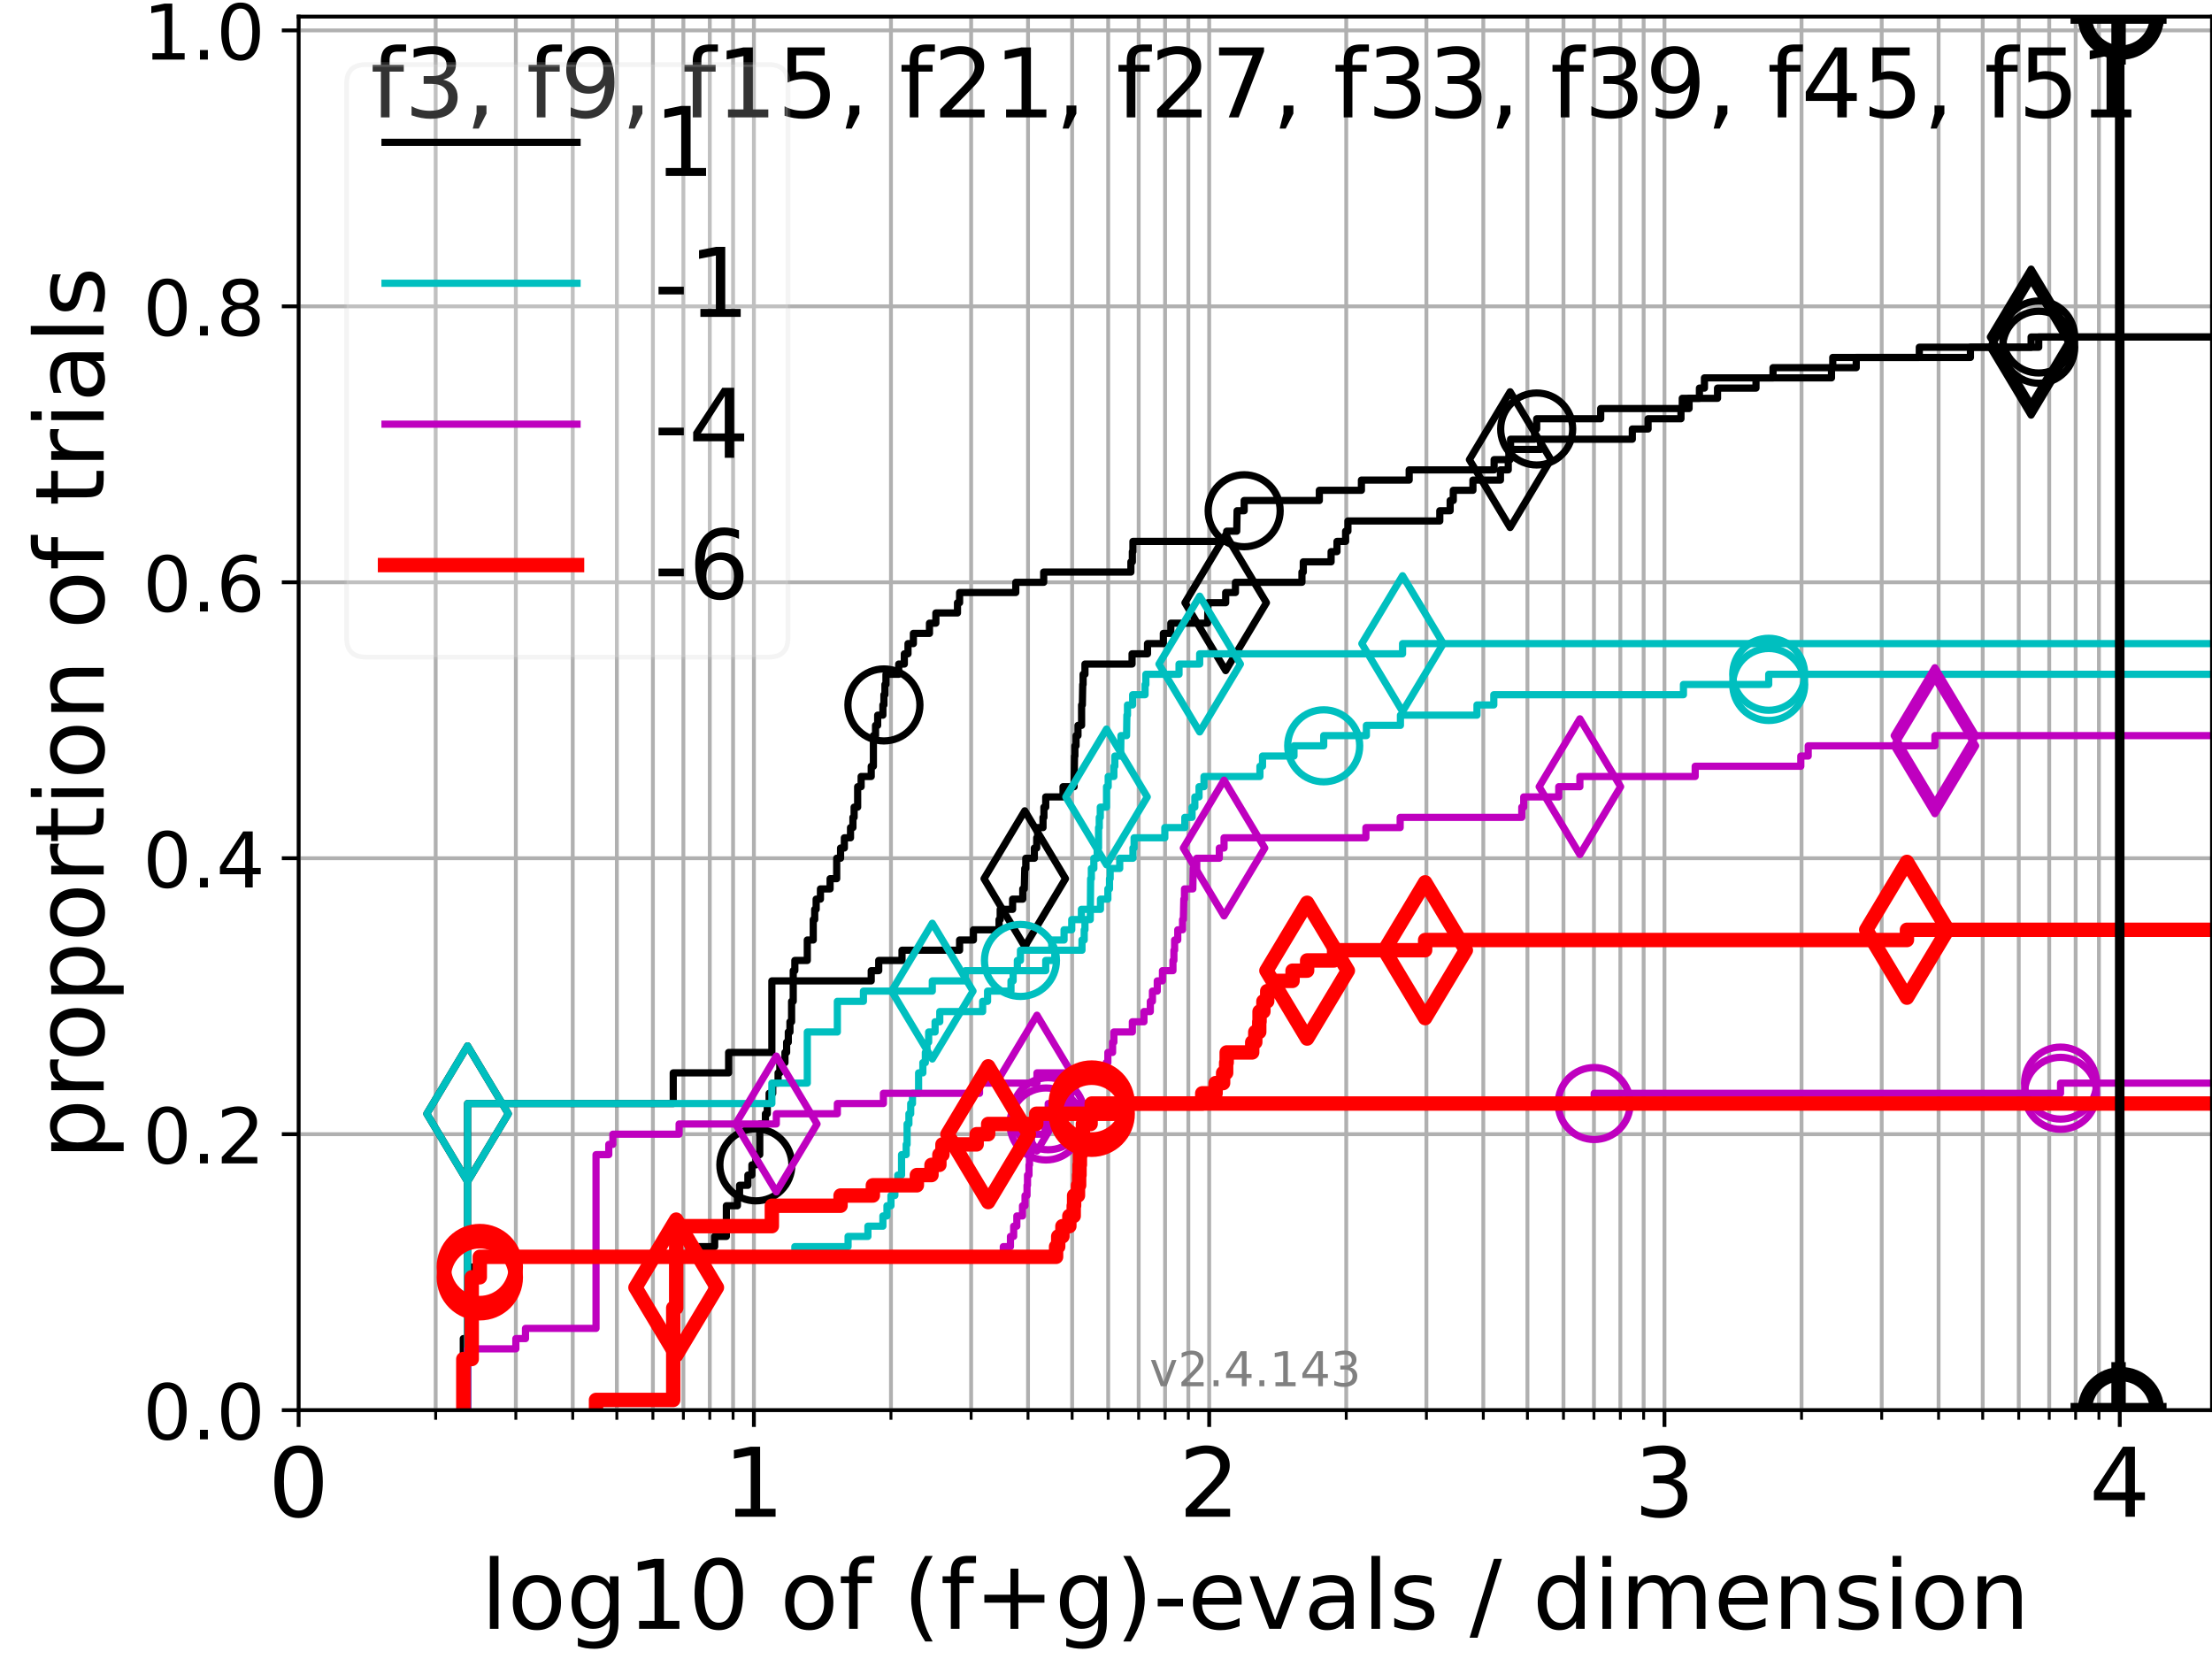 <?xml version="1.0" encoding="utf-8" standalone="no"?>
<!DOCTYPE svg PUBLIC "-//W3C//DTD SVG 1.1//EN"
  "http://www.w3.org/Graphics/SVG/1.1/DTD/svg11.dtd">
<!-- Created with matplotlib (https://matplotlib.org/) -->
<svg height="345.6pt" version="1.1" viewBox="0 0 460.8 345.6" width="460.8pt" xmlns="http://www.w3.org/2000/svg" xmlns:xlink="http://www.w3.org/1999/xlink">
 <defs>
  <style type="text/css">*{stroke-linecap:butt;stroke-linejoin:round;}</style>
 </defs>
 <g id="figure_1">
  <g id="patch_1">
   <path d="M 0 345.6 
L 460.8 345.6 
L 460.8 0 
L 0 0 
z
" style="fill:#ffffff;"/>
  </g>
  <g id="axes_1">
   <g id="patch_2">
    <path d="M 62.208 293.76 
L 460.8 293.76 
L 460.8 3.456 
L 62.208 3.456 
z
" style="fill:#ffffff;"/>
   </g>
   <g id="matplotlib.axis_1">
    <g id="xtick_1">
     <g id="line2d_1">
      <path clip-path="url(#p690a446892)" d="M 62.208 293.76 
L 62.208 3.456 
" style="fill:none;stroke:#b0b0b0;stroke-linecap:square;stroke-width:0.8;"/>
     </g>
     <g id="line2d_2">
      <defs>
       <path d="M 0 0 
L 0 3.5 
" id="m8870a298de" style="stroke:#000000;stroke-width:0.8;"/>
      </defs>
      <g>
       <use style="stroke:#000000;stroke-width:0.8;" x="62.208" xlink:href="#m8870a298de" y="293.76"/>
      </g>
     </g>
     <g id="text_1">
      <!-- 0 -->
      <g transform="translate(55.846 315.957)scale(0.2 -0.2)">
       <defs>
        <path d="M 31.781 66.406 
Q 24.172 66.406 20.328 58.906 
Q 16.5 51.422 16.5 36.375 
Q 16.5 21.391 20.328 13.891 
Q 24.172 6.391 31.781 6.391 
Q 39.453 6.391 43.281 13.891 
Q 47.125 21.391 47.125 36.375 
Q 47.125 51.422 43.281 58.906 
Q 39.453 66.406 31.781 66.406 
z
M 31.781 74.219 
Q 44.047 74.219 50.516 64.516 
Q 56.984 54.828 56.984 36.375 
Q 56.984 17.969 50.516 8.266 
Q 44.047 -1.422 31.781 -1.422 
Q 19.531 -1.422 13.062 8.266 
Q 6.594 17.969 6.594 36.375 
Q 6.594 54.828 13.062 64.516 
Q 19.531 74.219 31.781 74.219 
z
" id="DejaVuSans-48"/>
       </defs>
       <use xlink:href="#DejaVuSans-48"/>
      </g>
     </g>
    </g>
    <g id="xtick_2">
     <g id="line2d_3">
      <path clip-path="url(#p690a446892)" d="M 157.052 293.76 
L 157.052 3.456 
" style="fill:none;stroke:#b0b0b0;stroke-linecap:square;stroke-width:0.8;"/>
     </g>
     <g id="line2d_4">
      <g>
       <use style="stroke:#000000;stroke-width:0.8;" x="157.052" xlink:href="#m8870a298de" y="293.76"/>
      </g>
     </g>
     <g id="text_2">
      <!-- 1 -->
      <g transform="translate(150.69 315.957)scale(0.2 -0.2)">
       <defs>
        <path d="M 12.406 8.297 
L 28.516 8.297 
L 28.516 63.922 
L 10.984 60.406 
L 10.984 69.391 
L 28.422 72.906 
L 38.281 72.906 
L 38.281 8.297 
L 54.391 8.297 
L 54.391 0 
L 12.406 0 
z
" id="DejaVuSans-49"/>
       </defs>
       <use xlink:href="#DejaVuSans-49"/>
      </g>
     </g>
    </g>
    <g id="xtick_3">
     <g id="line2d_5">
      <path clip-path="url(#p690a446892)" d="M 251.897 293.76 
L 251.897 3.456 
" style="fill:none;stroke:#b0b0b0;stroke-linecap:square;stroke-width:0.8;"/>
     </g>
     <g id="line2d_6">
      <g>
       <use style="stroke:#000000;stroke-width:0.8;" x="251.897" xlink:href="#m8870a298de" y="293.76"/>
      </g>
     </g>
     <g id="text_3">
      <!-- 2 -->
      <g transform="translate(245.534 315.957)scale(0.2 -0.2)">
       <defs>
        <path d="M 19.188 8.297 
L 53.609 8.297 
L 53.609 0 
L 7.328 0 
L 7.328 8.297 
Q 12.938 14.109 22.625 23.891 
Q 32.328 33.688 34.812 36.531 
Q 39.547 41.844 41.422 45.531 
Q 43.312 49.219 43.312 52.781 
Q 43.312 58.594 39.234 62.25 
Q 35.156 65.922 28.609 65.922 
Q 23.969 65.922 18.812 64.312 
Q 13.672 62.703 7.812 59.422 
L 7.812 69.391 
Q 13.766 71.781 18.938 73 
Q 24.125 74.219 28.422 74.219 
Q 39.75 74.219 46.484 68.547 
Q 53.219 62.891 53.219 53.422 
Q 53.219 48.922 51.531 44.891 
Q 49.859 40.875 45.406 35.406 
Q 44.188 33.984 37.641 27.219 
Q 31.109 20.453 19.188 8.297 
z
" id="DejaVuSans-50"/>
       </defs>
       <use xlink:href="#DejaVuSans-50"/>
      </g>
     </g>
    </g>
    <g id="xtick_4">
     <g id="line2d_7">
      <path clip-path="url(#p690a446892)" d="M 346.741 293.76 
L 346.741 3.456 
" style="fill:none;stroke:#b0b0b0;stroke-linecap:square;stroke-width:0.8;"/>
     </g>
     <g id="line2d_8">
      <g>
       <use style="stroke:#000000;stroke-width:0.8;" x="346.741" xlink:href="#m8870a298de" y="293.76"/>
      </g>
     </g>
     <g id="text_4">
      <!-- 3 -->
      <g transform="translate(340.379 315.957)scale(0.2 -0.2)">
       <defs>
        <path d="M 40.578 39.312 
Q 47.656 37.797 51.625 33 
Q 55.609 28.219 55.609 21.188 
Q 55.609 10.406 48.188 4.484 
Q 40.766 -1.422 27.094 -1.422 
Q 22.516 -1.422 17.656 -0.516 
Q 12.797 0.391 7.625 2.203 
L 7.625 11.719 
Q 11.719 9.328 16.594 8.109 
Q 21.484 6.891 26.812 6.891 
Q 36.078 6.891 40.938 10.547 
Q 45.797 14.203 45.797 21.188 
Q 45.797 27.641 41.281 31.266 
Q 36.766 34.906 28.719 34.906 
L 20.219 34.906 
L 20.219 43.016 
L 29.109 43.016 
Q 36.375 43.016 40.234 45.922 
Q 44.094 48.828 44.094 54.297 
Q 44.094 59.906 40.109 62.906 
Q 36.141 65.922 28.719 65.922 
Q 24.656 65.922 20.016 65.031 
Q 15.375 64.156 9.812 62.312 
L 9.812 71.094 
Q 15.438 72.656 20.344 73.438 
Q 25.25 74.219 29.594 74.219 
Q 40.828 74.219 47.359 69.109 
Q 53.906 64.016 53.906 55.328 
Q 53.906 49.266 50.438 45.094 
Q 46.969 40.922 40.578 39.312 
z
" id="DejaVuSans-51"/>
       </defs>
       <use xlink:href="#DejaVuSans-51"/>
      </g>
     </g>
    </g>
    <g id="xtick_5">
     <g id="line2d_9">
      <path clip-path="url(#p690a446892)" d="M 441.586 293.76 
L 441.586 3.456 
" style="fill:none;stroke:#b0b0b0;stroke-linecap:square;stroke-width:0.8;"/>
     </g>
     <g id="line2d_10">
      <g>
       <use style="stroke:#000000;stroke-width:0.8;" x="441.586" xlink:href="#m8870a298de" y="293.76"/>
      </g>
     </g>
     <g id="text_5">
      <!-- 4 -->
      <g transform="translate(435.223 315.957)scale(0.2 -0.2)">
       <defs>
        <path d="M 37.797 64.312 
L 12.891 25.391 
L 37.797 25.391 
z
M 35.203 72.906 
L 47.609 72.906 
L 47.609 25.391 
L 58.016 25.391 
L 58.016 17.188 
L 47.609 17.188 
L 47.609 0 
L 37.797 0 
L 37.797 17.188 
L 4.891 17.188 
L 4.891 26.703 
z
" id="DejaVuSans-52"/>
       </defs>
       <use xlink:href="#DejaVuSans-52"/>
      </g>
     </g>
    </g>
    <g id="xtick_6">
     <g id="line2d_11">
      <path clip-path="url(#p690a446892)" d="M 90.759 293.76 
L 90.759 3.456 
" style="fill:none;stroke:#b0b0b0;stroke-linecap:square;stroke-width:0.8;"/>
     </g>
     <g id="line2d_12">
      <defs>
       <path d="M 0 0 
L 0 2 
" id="md217cb2ac2" style="stroke:#000000;stroke-width:0.6;"/>
      </defs>
      <g>
       <use style="stroke:#000000;stroke-width:0.6;" x="90.759" xlink:href="#md217cb2ac2" y="293.76"/>
      </g>
     </g>
    </g>
    <g id="xtick_7">
     <g id="line2d_13">
      <path clip-path="url(#p690a446892)" d="M 107.46 293.76 
L 107.46 3.456 
" style="fill:none;stroke:#b0b0b0;stroke-linecap:square;stroke-width:0.8;"/>
     </g>
     <g id="line2d_14">
      <g>
       <use style="stroke:#000000;stroke-width:0.6;" x="107.46" xlink:href="#md217cb2ac2" y="293.76"/>
      </g>
     </g>
    </g>
    <g id="xtick_8">
     <g id="line2d_15">
      <path clip-path="url(#p690a446892)" d="M 119.31 293.76 
L 119.31 3.456 
" style="fill:none;stroke:#b0b0b0;stroke-linecap:square;stroke-width:0.8;"/>
     </g>
     <g id="line2d_16">
      <g>
       <use style="stroke:#000000;stroke-width:0.6;" x="119.31" xlink:href="#md217cb2ac2" y="293.76"/>
      </g>
     </g>
    </g>
    <g id="xtick_9">
     <g id="line2d_17">
      <path clip-path="url(#p690a446892)" d="M 128.501 293.76 
L 128.501 3.456 
" style="fill:none;stroke:#b0b0b0;stroke-linecap:square;stroke-width:0.8;"/>
     </g>
     <g id="line2d_18">
      <g>
       <use style="stroke:#000000;stroke-width:0.6;" x="128.501" xlink:href="#md217cb2ac2" y="293.76"/>
      </g>
     </g>
    </g>
    <g id="xtick_10">
     <g id="line2d_19">
      <path clip-path="url(#p690a446892)" d="M 136.011 293.76 
L 136.011 3.456 
" style="fill:none;stroke:#b0b0b0;stroke-linecap:square;stroke-width:0.8;"/>
     </g>
     <g id="line2d_20">
      <g>
       <use style="stroke:#000000;stroke-width:0.6;" x="136.011" xlink:href="#md217cb2ac2" y="293.76"/>
      </g>
     </g>
    </g>
    <g id="xtick_11">
     <g id="line2d_21">
      <path clip-path="url(#p690a446892)" d="M 142.361 293.76 
L 142.361 3.456 
" style="fill:none;stroke:#b0b0b0;stroke-linecap:square;stroke-width:0.8;"/>
     </g>
     <g id="line2d_22">
      <g>
       <use style="stroke:#000000;stroke-width:0.6;" x="142.361" xlink:href="#md217cb2ac2" y="293.76"/>
      </g>
     </g>
    </g>
    <g id="xtick_12">
     <g id="line2d_23">
      <path clip-path="url(#p690a446892)" d="M 147.861 293.76 
L 147.861 3.456 
" style="fill:none;stroke:#b0b0b0;stroke-linecap:square;stroke-width:0.8;"/>
     </g>
     <g id="line2d_24">
      <g>
       <use style="stroke:#000000;stroke-width:0.6;" x="147.861" xlink:href="#md217cb2ac2" y="293.76"/>
      </g>
     </g>
    </g>
    <g id="xtick_13">
     <g id="line2d_25">
      <path clip-path="url(#p690a446892)" d="M 152.713 293.76 
L 152.713 3.456 
" style="fill:none;stroke:#b0b0b0;stroke-linecap:square;stroke-width:0.8;"/>
     </g>
     <g id="line2d_26">
      <g>
       <use style="stroke:#000000;stroke-width:0.6;" x="152.713" xlink:href="#md217cb2ac2" y="293.76"/>
      </g>
     </g>
    </g>
    <g id="xtick_14">
     <g id="line2d_27">
      <path clip-path="url(#p690a446892)" d="M 185.604 293.76 
L 185.604 3.456 
" style="fill:none;stroke:#b0b0b0;stroke-linecap:square;stroke-width:0.8;"/>
     </g>
     <g id="line2d_28">
      <g>
       <use style="stroke:#000000;stroke-width:0.6;" x="185.604" xlink:href="#md217cb2ac2" y="293.76"/>
      </g>
     </g>
    </g>
    <g id="xtick_15">
     <g id="line2d_29">
      <path clip-path="url(#p690a446892)" d="M 202.305 293.76 
L 202.305 3.456 
" style="fill:none;stroke:#b0b0b0;stroke-linecap:square;stroke-width:0.8;"/>
     </g>
     <g id="line2d_30">
      <g>
       <use style="stroke:#000000;stroke-width:0.6;" x="202.305" xlink:href="#md217cb2ac2" y="293.76"/>
      </g>
     </g>
    </g>
    <g id="xtick_16">
     <g id="line2d_31">
      <path clip-path="url(#p690a446892)" d="M 214.155 293.76 
L 214.155 3.456 
" style="fill:none;stroke:#b0b0b0;stroke-linecap:square;stroke-width:0.8;"/>
     </g>
     <g id="line2d_32">
      <g>
       <use style="stroke:#000000;stroke-width:0.6;" x="214.155" xlink:href="#md217cb2ac2" y="293.76"/>
      </g>
     </g>
    </g>
    <g id="xtick_17">
     <g id="line2d_33">
      <path clip-path="url(#p690a446892)" d="M 223.346 293.76 
L 223.346 3.456 
" style="fill:none;stroke:#b0b0b0;stroke-linecap:square;stroke-width:0.8;"/>
     </g>
     <g id="line2d_34">
      <g>
       <use style="stroke:#000000;stroke-width:0.6;" x="223.346" xlink:href="#md217cb2ac2" y="293.76"/>
      </g>
     </g>
    </g>
    <g id="xtick_18">
     <g id="line2d_35">
      <path clip-path="url(#p690a446892)" d="M 230.856 293.76 
L 230.856 3.456 
" style="fill:none;stroke:#b0b0b0;stroke-linecap:square;stroke-width:0.8;"/>
     </g>
     <g id="line2d_36">
      <g>
       <use style="stroke:#000000;stroke-width:0.6;" x="230.856" xlink:href="#md217cb2ac2" y="293.76"/>
      </g>
     </g>
    </g>
    <g id="xtick_19">
     <g id="line2d_37">
      <path clip-path="url(#p690a446892)" d="M 237.205 293.76 
L 237.205 3.456 
" style="fill:none;stroke:#b0b0b0;stroke-linecap:square;stroke-width:0.8;"/>
     </g>
     <g id="line2d_38">
      <g>
       <use style="stroke:#000000;stroke-width:0.6;" x="237.205" xlink:href="#md217cb2ac2" y="293.76"/>
      </g>
     </g>
    </g>
    <g id="xtick_20">
     <g id="line2d_39">
      <path clip-path="url(#p690a446892)" d="M 242.706 293.76 
L 242.706 3.456 
" style="fill:none;stroke:#b0b0b0;stroke-linecap:square;stroke-width:0.8;"/>
     </g>
     <g id="line2d_40">
      <g>
       <use style="stroke:#000000;stroke-width:0.6;" x="242.706" xlink:href="#md217cb2ac2" y="293.76"/>
      </g>
     </g>
    </g>
    <g id="xtick_21">
     <g id="line2d_41">
      <path clip-path="url(#p690a446892)" d="M 247.557 293.76 
L 247.557 3.456 
" style="fill:none;stroke:#b0b0b0;stroke-linecap:square;stroke-width:0.8;"/>
     </g>
     <g id="line2d_42">
      <g>
       <use style="stroke:#000000;stroke-width:0.6;" x="247.557" xlink:href="#md217cb2ac2" y="293.76"/>
      </g>
     </g>
    </g>
    <g id="xtick_22">
     <g id="line2d_43">
      <path clip-path="url(#p690a446892)" d="M 280.448 293.76 
L 280.448 3.456 
" style="fill:none;stroke:#b0b0b0;stroke-linecap:square;stroke-width:0.8;"/>
     </g>
     <g id="line2d_44">
      <g>
       <use style="stroke:#000000;stroke-width:0.6;" x="280.448" xlink:href="#md217cb2ac2" y="293.76"/>
      </g>
     </g>
    </g>
    <g id="xtick_23">
     <g id="line2d_45">
      <path clip-path="url(#p690a446892)" d="M 297.149 293.76 
L 297.149 3.456 
" style="fill:none;stroke:#b0b0b0;stroke-linecap:square;stroke-width:0.8;"/>
     </g>
     <g id="line2d_46">
      <g>
       <use style="stroke:#000000;stroke-width:0.6;" x="297.149" xlink:href="#md217cb2ac2" y="293.76"/>
      </g>
     </g>
    </g>
    <g id="xtick_24">
     <g id="line2d_47">
      <path clip-path="url(#p690a446892)" d="M 308.999 293.76 
L 308.999 3.456 
" style="fill:none;stroke:#b0b0b0;stroke-linecap:square;stroke-width:0.8;"/>
     </g>
     <g id="line2d_48">
      <g>
       <use style="stroke:#000000;stroke-width:0.6;" x="308.999" xlink:href="#md217cb2ac2" y="293.76"/>
      </g>
     </g>
    </g>
    <g id="xtick_25">
     <g id="line2d_49">
      <path clip-path="url(#p690a446892)" d="M 318.19 293.76 
L 318.19 3.456 
" style="fill:none;stroke:#b0b0b0;stroke-linecap:square;stroke-width:0.8;"/>
     </g>
     <g id="line2d_50">
      <g>
       <use style="stroke:#000000;stroke-width:0.6;" x="318.19" xlink:href="#md217cb2ac2" y="293.76"/>
      </g>
     </g>
    </g>
    <g id="xtick_26">
     <g id="line2d_51">
      <path clip-path="url(#p690a446892)" d="M 325.7 293.76 
L 325.7 3.456 
" style="fill:none;stroke:#b0b0b0;stroke-linecap:square;stroke-width:0.8;"/>
     </g>
     <g id="line2d_52">
      <g>
       <use style="stroke:#000000;stroke-width:0.6;" x="325.7" xlink:href="#md217cb2ac2" y="293.76"/>
      </g>
     </g>
    </g>
    <g id="xtick_27">
     <g id="line2d_53">
      <path clip-path="url(#p690a446892)" d="M 332.05 293.76 
L 332.05 3.456 
" style="fill:none;stroke:#b0b0b0;stroke-linecap:square;stroke-width:0.8;"/>
     </g>
     <g id="line2d_54">
      <g>
       <use style="stroke:#000000;stroke-width:0.6;" x="332.05" xlink:href="#md217cb2ac2" y="293.76"/>
      </g>
     </g>
    </g>
    <g id="xtick_28">
     <g id="line2d_55">
      <path clip-path="url(#p690a446892)" d="M 337.55 293.76 
L 337.55 3.456 
" style="fill:none;stroke:#b0b0b0;stroke-linecap:square;stroke-width:0.8;"/>
     </g>
     <g id="line2d_56">
      <g>
       <use style="stroke:#000000;stroke-width:0.6;" x="337.55" xlink:href="#md217cb2ac2" y="293.76"/>
      </g>
     </g>
    </g>
    <g id="xtick_29">
     <g id="line2d_57">
      <path clip-path="url(#p690a446892)" d="M 342.402 293.76 
L 342.402 3.456 
" style="fill:none;stroke:#b0b0b0;stroke-linecap:square;stroke-width:0.8;"/>
     </g>
     <g id="line2d_58">
      <g>
       <use style="stroke:#000000;stroke-width:0.6;" x="342.402" xlink:href="#md217cb2ac2" y="293.76"/>
      </g>
     </g>
    </g>
    <g id="xtick_30">
     <g id="line2d_59">
      <path clip-path="url(#p690a446892)" d="M 375.292 293.76 
L 375.292 3.456 
" style="fill:none;stroke:#b0b0b0;stroke-linecap:square;stroke-width:0.8;"/>
     </g>
     <g id="line2d_60">
      <g>
       <use style="stroke:#000000;stroke-width:0.6;" x="375.292" xlink:href="#md217cb2ac2" y="293.76"/>
      </g>
     </g>
    </g>
    <g id="xtick_31">
     <g id="line2d_61">
      <path clip-path="url(#p690a446892)" d="M 391.994 293.76 
L 391.994 3.456 
" style="fill:none;stroke:#b0b0b0;stroke-linecap:square;stroke-width:0.8;"/>
     </g>
     <g id="line2d_62">
      <g>
       <use style="stroke:#000000;stroke-width:0.6;" x="391.994" xlink:href="#md217cb2ac2" y="293.76"/>
      </g>
     </g>
    </g>
    <g id="xtick_32">
     <g id="line2d_63">
      <path clip-path="url(#p690a446892)" d="M 403.844 293.76 
L 403.844 3.456 
" style="fill:none;stroke:#b0b0b0;stroke-linecap:square;stroke-width:0.8;"/>
     </g>
     <g id="line2d_64">
      <g>
       <use style="stroke:#000000;stroke-width:0.6;" x="403.844" xlink:href="#md217cb2ac2" y="293.76"/>
      </g>
     </g>
    </g>
    <g id="xtick_33">
     <g id="line2d_65">
      <path clip-path="url(#p690a446892)" d="M 413.035 293.76 
L 413.035 3.456 
" style="fill:none;stroke:#b0b0b0;stroke-linecap:square;stroke-width:0.8;"/>
     </g>
     <g id="line2d_66">
      <g>
       <use style="stroke:#000000;stroke-width:0.6;" x="413.035" xlink:href="#md217cb2ac2" y="293.76"/>
      </g>
     </g>
    </g>
    <g id="xtick_34">
     <g id="line2d_67">
      <path clip-path="url(#p690a446892)" d="M 420.545 293.76 
L 420.545 3.456 
" style="fill:none;stroke:#b0b0b0;stroke-linecap:square;stroke-width:0.8;"/>
     </g>
     <g id="line2d_68">
      <g>
       <use style="stroke:#000000;stroke-width:0.6;" x="420.545" xlink:href="#md217cb2ac2" y="293.76"/>
      </g>
     </g>
    </g>
    <g id="xtick_35">
     <g id="line2d_69">
      <path clip-path="url(#p690a446892)" d="M 426.894 293.76 
L 426.894 3.456 
" style="fill:none;stroke:#b0b0b0;stroke-linecap:square;stroke-width:0.8;"/>
     </g>
     <g id="line2d_70">
      <g>
       <use style="stroke:#000000;stroke-width:0.6;" x="426.894" xlink:href="#md217cb2ac2" y="293.76"/>
      </g>
     </g>
    </g>
    <g id="xtick_36">
     <g id="line2d_71">
      <path clip-path="url(#p690a446892)" d="M 432.395 293.76 
L 432.395 3.456 
" style="fill:none;stroke:#b0b0b0;stroke-linecap:square;stroke-width:0.8;"/>
     </g>
     <g id="line2d_72">
      <g>
       <use style="stroke:#000000;stroke-width:0.6;" x="432.395" xlink:href="#md217cb2ac2" y="293.76"/>
      </g>
     </g>
    </g>
    <g id="xtick_37">
     <g id="line2d_73">
      <path clip-path="url(#p690a446892)" d="M 437.246 293.76 
L 437.246 3.456 
" style="fill:none;stroke:#b0b0b0;stroke-linecap:square;stroke-width:0.8;"/>
     </g>
     <g id="line2d_74">
      <g>
       <use style="stroke:#000000;stroke-width:0.6;" x="437.246" xlink:href="#md217cb2ac2" y="293.76"/>
      </g>
     </g>
    </g>
    <g id="text_6">
     <!-- log10 of (f+g)-evals / dimension -->
     <g transform="translate(100.165 339.313)scale(0.2 -0.2)">
      <defs>
       <path d="M 9.422 75.984 
L 18.406 75.984 
L 18.406 0 
L 9.422 0 
z
" id="DejaVuSans-108"/>
       <path d="M 30.609 48.391 
Q 23.391 48.391 19.188 42.75 
Q 14.984 37.109 14.984 27.297 
Q 14.984 17.484 19.156 11.844 
Q 23.344 6.203 30.609 6.203 
Q 37.797 6.203 41.984 11.859 
Q 46.188 17.531 46.188 27.297 
Q 46.188 37.016 41.984 42.703 
Q 37.797 48.391 30.609 48.391 
z
M 30.609 56 
Q 42.328 56 49.016 48.375 
Q 55.719 40.766 55.719 27.297 
Q 55.719 13.875 49.016 6.219 
Q 42.328 -1.422 30.609 -1.422 
Q 18.844 -1.422 12.172 6.219 
Q 5.516 13.875 5.516 27.297 
Q 5.516 40.766 12.172 48.375 
Q 18.844 56 30.609 56 
z
" id="DejaVuSans-111"/>
       <path d="M 45.406 27.984 
Q 45.406 37.75 41.375 43.109 
Q 37.359 48.484 30.078 48.484 
Q 22.859 48.484 18.828 43.109 
Q 14.797 37.75 14.797 27.984 
Q 14.797 18.266 18.828 12.891 
Q 22.859 7.516 30.078 7.516 
Q 37.359 7.516 41.375 12.891 
Q 45.406 18.266 45.406 27.984 
z
M 54.391 6.781 
Q 54.391 -7.172 48.188 -13.984 
Q 42 -20.797 29.203 -20.797 
Q 24.469 -20.797 20.266 -20.094 
Q 16.062 -19.391 12.109 -17.922 
L 12.109 -9.188 
Q 16.062 -11.328 19.922 -12.344 
Q 23.781 -13.375 27.781 -13.375 
Q 36.625 -13.375 41.016 -8.766 
Q 45.406 -4.156 45.406 5.172 
L 45.406 9.625 
Q 42.625 4.781 38.281 2.391 
Q 33.938 0 27.875 0 
Q 17.828 0 11.672 7.656 
Q 5.516 15.328 5.516 27.984 
Q 5.516 40.672 11.672 48.328 
Q 17.828 56 27.875 56 
Q 33.938 56 38.281 53.609 
Q 42.625 51.219 45.406 46.391 
L 45.406 54.688 
L 54.391 54.688 
z
" id="DejaVuSans-103"/>
       <path id="DejaVuSans-32"/>
       <path d="M 37.109 75.984 
L 37.109 68.5 
L 28.516 68.5 
Q 23.688 68.5 21.797 66.547 
Q 19.922 64.594 19.922 59.516 
L 19.922 54.688 
L 34.719 54.688 
L 34.719 47.703 
L 19.922 47.703 
L 19.922 0 
L 10.891 0 
L 10.891 47.703 
L 2.297 47.703 
L 2.297 54.688 
L 10.891 54.688 
L 10.891 58.5 
Q 10.891 67.625 15.141 71.797 
Q 19.391 75.984 28.609 75.984 
z
" id="DejaVuSans-102"/>
       <path d="M 31 75.875 
Q 24.469 64.656 21.281 53.656 
Q 18.109 42.672 18.109 31.391 
Q 18.109 20.125 21.312 9.062 
Q 24.516 -2 31 -13.188 
L 23.188 -13.188 
Q 15.875 -1.703 12.234 9.375 
Q 8.594 20.453 8.594 31.391 
Q 8.594 42.281 12.203 53.312 
Q 15.828 64.359 23.188 75.875 
z
" id="DejaVuSans-40"/>
       <path d="M 46 62.703 
L 46 35.5 
L 73.188 35.5 
L 73.188 27.203 
L 46 27.203 
L 46 0 
L 37.797 0 
L 37.797 27.203 
L 10.594 27.203 
L 10.594 35.5 
L 37.797 35.5 
L 37.797 62.703 
z
" id="DejaVuSans-43"/>
       <path d="M 8.016 75.875 
L 15.828 75.875 
Q 23.141 64.359 26.781 53.312 
Q 30.422 42.281 30.422 31.391 
Q 30.422 20.453 26.781 9.375 
Q 23.141 -1.703 15.828 -13.188 
L 8.016 -13.188 
Q 14.5 -2 17.703 9.062 
Q 20.906 20.125 20.906 31.391 
Q 20.906 42.672 17.703 53.656 
Q 14.5 64.656 8.016 75.875 
z
" id="DejaVuSans-41"/>
       <path d="M 4.891 31.391 
L 31.203 31.391 
L 31.203 23.391 
L 4.891 23.391 
z
" id="DejaVuSans-45"/>
       <path d="M 56.203 29.594 
L 56.203 25.203 
L 14.891 25.203 
Q 15.484 15.922 20.484 11.062 
Q 25.484 6.203 34.422 6.203 
Q 39.594 6.203 44.453 7.469 
Q 49.312 8.734 54.109 11.281 
L 54.109 2.781 
Q 49.266 0.734 44.188 -0.344 
Q 39.109 -1.422 33.891 -1.422 
Q 20.797 -1.422 13.156 6.188 
Q 5.516 13.812 5.516 26.812 
Q 5.516 40.234 12.766 48.109 
Q 20.016 56 32.328 56 
Q 43.359 56 49.781 48.891 
Q 56.203 41.797 56.203 29.594 
z
M 47.219 32.234 
Q 47.125 39.594 43.094 43.984 
Q 39.062 48.391 32.422 48.391 
Q 24.906 48.391 20.391 44.141 
Q 15.875 39.891 15.188 32.172 
z
" id="DejaVuSans-101"/>
       <path d="M 2.984 54.688 
L 12.5 54.688 
L 29.594 8.797 
L 46.688 54.688 
L 56.203 54.688 
L 35.688 0 
L 23.484 0 
z
" id="DejaVuSans-118"/>
       <path d="M 34.281 27.484 
Q 23.391 27.484 19.188 25 
Q 14.984 22.516 14.984 16.5 
Q 14.984 11.719 18.141 8.906 
Q 21.297 6.109 26.703 6.109 
Q 34.188 6.109 38.703 11.406 
Q 43.219 16.703 43.219 25.484 
L 43.219 27.484 
z
M 52.203 31.203 
L 52.203 0 
L 43.219 0 
L 43.219 8.297 
Q 40.141 3.328 35.547 0.953 
Q 30.953 -1.422 24.312 -1.422 
Q 15.922 -1.422 10.953 3.297 
Q 6 8.016 6 15.922 
Q 6 25.141 12.172 29.828 
Q 18.359 34.516 30.609 34.516 
L 43.219 34.516 
L 43.219 35.406 
Q 43.219 41.609 39.141 45 
Q 35.062 48.391 27.688 48.391 
Q 23 48.391 18.547 47.266 
Q 14.109 46.141 10.016 43.891 
L 10.016 52.203 
Q 14.938 54.109 19.578 55.047 
Q 24.219 56 28.609 56 
Q 40.484 56 46.344 49.844 
Q 52.203 43.703 52.203 31.203 
z
" id="DejaVuSans-97"/>
       <path d="M 44.281 53.078 
L 44.281 44.578 
Q 40.484 46.531 36.375 47.5 
Q 32.281 48.484 27.875 48.484 
Q 21.188 48.484 17.844 46.438 
Q 14.5 44.391 14.5 40.281 
Q 14.5 37.156 16.891 35.375 
Q 19.281 33.594 26.516 31.984 
L 29.594 31.297 
Q 39.156 29.25 43.188 25.516 
Q 47.219 21.781 47.219 15.094 
Q 47.219 7.469 41.188 3.016 
Q 35.156 -1.422 24.609 -1.422 
Q 20.219 -1.422 15.453 -0.562 
Q 10.688 0.297 5.422 2 
L 5.422 11.281 
Q 10.406 8.688 15.234 7.391 
Q 20.062 6.109 24.812 6.109 
Q 31.156 6.109 34.562 8.281 
Q 37.984 10.453 37.984 14.406 
Q 37.984 18.062 35.516 20.016 
Q 33.062 21.969 24.703 23.781 
L 21.578 24.516 
Q 13.234 26.266 9.516 29.906 
Q 5.812 33.547 5.812 39.891 
Q 5.812 47.609 11.281 51.797 
Q 16.75 56 26.812 56 
Q 31.781 56 36.172 55.266 
Q 40.578 54.547 44.281 53.078 
z
" id="DejaVuSans-115"/>
       <path d="M 25.391 72.906 
L 33.688 72.906 
L 8.297 -9.281 
L 0 -9.281 
z
" id="DejaVuSans-47"/>
       <path d="M 45.406 46.391 
L 45.406 75.984 
L 54.391 75.984 
L 54.391 0 
L 45.406 0 
L 45.406 8.203 
Q 42.578 3.328 38.25 0.953 
Q 33.938 -1.422 27.875 -1.422 
Q 17.969 -1.422 11.734 6.484 
Q 5.516 14.406 5.516 27.297 
Q 5.516 40.188 11.734 48.094 
Q 17.969 56 27.875 56 
Q 33.938 56 38.25 53.625 
Q 42.578 51.266 45.406 46.391 
z
M 14.797 27.297 
Q 14.797 17.391 18.875 11.75 
Q 22.953 6.109 30.078 6.109 
Q 37.203 6.109 41.297 11.75 
Q 45.406 17.391 45.406 27.297 
Q 45.406 37.203 41.297 42.844 
Q 37.203 48.484 30.078 48.484 
Q 22.953 48.484 18.875 42.844 
Q 14.797 37.203 14.797 27.297 
z
" id="DejaVuSans-100"/>
       <path d="M 9.422 54.688 
L 18.406 54.688 
L 18.406 0 
L 9.422 0 
z
M 9.422 75.984 
L 18.406 75.984 
L 18.406 64.594 
L 9.422 64.594 
z
" id="DejaVuSans-105"/>
       <path d="M 52 44.188 
Q 55.375 50.25 60.062 53.125 
Q 64.75 56 71.094 56 
Q 79.641 56 84.281 50.016 
Q 88.922 44.047 88.922 33.016 
L 88.922 0 
L 79.891 0 
L 79.891 32.719 
Q 79.891 40.578 77.094 44.375 
Q 74.312 48.188 68.609 48.188 
Q 61.625 48.188 57.562 43.547 
Q 53.516 38.922 53.516 30.906 
L 53.516 0 
L 44.484 0 
L 44.484 32.719 
Q 44.484 40.625 41.703 44.406 
Q 38.922 48.188 33.109 48.188 
Q 26.219 48.188 22.156 43.531 
Q 18.109 38.875 18.109 30.906 
L 18.109 0 
L 9.078 0 
L 9.078 54.688 
L 18.109 54.688 
L 18.109 46.188 
Q 21.188 51.219 25.484 53.609 
Q 29.781 56 35.688 56 
Q 41.656 56 45.828 52.969 
Q 50 49.953 52 44.188 
z
" id="DejaVuSans-109"/>
       <path d="M 54.891 33.016 
L 54.891 0 
L 45.906 0 
L 45.906 32.719 
Q 45.906 40.484 42.875 44.328 
Q 39.844 48.188 33.797 48.188 
Q 26.516 48.188 22.312 43.547 
Q 18.109 38.922 18.109 30.906 
L 18.109 0 
L 9.078 0 
L 9.078 54.688 
L 18.109 54.688 
L 18.109 46.188 
Q 21.344 51.125 25.703 53.562 
Q 30.078 56 35.797 56 
Q 45.219 56 50.047 50.172 
Q 54.891 44.344 54.891 33.016 
z
" id="DejaVuSans-110"/>
      </defs>
      <use xlink:href="#DejaVuSans-108"/>
      <use x="27.783" xlink:href="#DejaVuSans-111"/>
      <use x="88.965" xlink:href="#DejaVuSans-103"/>
      <use x="152.441" xlink:href="#DejaVuSans-49"/>
      <use x="216.064" xlink:href="#DejaVuSans-48"/>
      <use x="279.688" xlink:href="#DejaVuSans-32"/>
      <use x="311.475" xlink:href="#DejaVuSans-111"/>
      <use x="372.656" xlink:href="#DejaVuSans-102"/>
      <use x="407.861" xlink:href="#DejaVuSans-32"/>
      <use x="439.648" xlink:href="#DejaVuSans-40"/>
      <use x="478.662" xlink:href="#DejaVuSans-102"/>
      <use x="513.867" xlink:href="#DejaVuSans-43"/>
      <use x="597.656" xlink:href="#DejaVuSans-103"/>
      <use x="661.133" xlink:href="#DejaVuSans-41"/>
      <use x="700.146" xlink:href="#DejaVuSans-45"/>
      <use x="736.23" xlink:href="#DejaVuSans-101"/>
      <use x="797.754" xlink:href="#DejaVuSans-118"/>
      <use x="856.934" xlink:href="#DejaVuSans-97"/>
      <use x="918.213" xlink:href="#DejaVuSans-108"/>
      <use x="945.996" xlink:href="#DejaVuSans-115"/>
      <use x="998.096" xlink:href="#DejaVuSans-32"/>
      <use x="1029.883" xlink:href="#DejaVuSans-47"/>
      <use x="1063.574" xlink:href="#DejaVuSans-32"/>
      <use x="1095.361" xlink:href="#DejaVuSans-100"/>
      <use x="1158.838" xlink:href="#DejaVuSans-105"/>
      <use x="1186.621" xlink:href="#DejaVuSans-109"/>
      <use x="1284.033" xlink:href="#DejaVuSans-101"/>
      <use x="1345.557" xlink:href="#DejaVuSans-110"/>
      <use x="1408.936" xlink:href="#DejaVuSans-115"/>
      <use x="1461.035" xlink:href="#DejaVuSans-105"/>
      <use x="1488.818" xlink:href="#DejaVuSans-111"/>
      <use x="1550" xlink:href="#DejaVuSans-110"/>
     </g>
    </g>
   </g>
   <g id="matplotlib.axis_2">
    <g id="ytick_1">
     <g id="line2d_75">
      <path clip-path="url(#p690a446892)" d="M 62.208 293.76 
L 460.8 293.76 
" style="fill:none;stroke:#b0b0b0;stroke-linecap:square;stroke-width:0.8;"/>
     </g>
     <g id="line2d_76">
      <defs>
       <path d="M 0 0 
L -3.5 0 
" id="m8021789353" style="stroke:#000000;stroke-width:0.8;"/>
      </defs>
      <g>
       <use style="stroke:#000000;stroke-width:0.8;" x="62.208" xlink:href="#m8021789353" y="293.76"/>
      </g>
     </g>
     <g id="text_7">
      <!-- 0.0 -->
      <g transform="translate(29.763 299.839)scale(0.16 -0.16)">
       <defs>
        <path d="M 10.688 12.406 
L 21 12.406 
L 21 0 
L 10.688 0 
z
" id="DejaVuSans-46"/>
       </defs>
       <use xlink:href="#DejaVuSans-48"/>
       <use x="63.623" xlink:href="#DejaVuSans-46"/>
       <use x="95.41" xlink:href="#DejaVuSans-48"/>
      </g>
     </g>
    </g>
    <g id="ytick_2">
     <g id="line2d_77">
      <path clip-path="url(#p690a446892)" d="M 62.208 236.274 
L 460.8 236.274 
" style="fill:none;stroke:#b0b0b0;stroke-linecap:square;stroke-width:0.8;"/>
     </g>
     <g id="line2d_78">
      <g>
       <use style="stroke:#000000;stroke-width:0.8;" x="62.208" xlink:href="#m8021789353" y="236.274"/>
      </g>
     </g>
     <g id="text_8">
      <!-- 0.2 -->
      <g transform="translate(29.763 242.353)scale(0.16 -0.16)">
       <use xlink:href="#DejaVuSans-48"/>
       <use x="63.623" xlink:href="#DejaVuSans-46"/>
       <use x="95.41" xlink:href="#DejaVuSans-50"/>
      </g>
     </g>
    </g>
    <g id="ytick_3">
     <g id="line2d_79">
      <path clip-path="url(#p690a446892)" d="M 62.208 178.788 
L 460.8 178.788 
" style="fill:none;stroke:#b0b0b0;stroke-linecap:square;stroke-width:0.8;"/>
     </g>
     <g id="line2d_80">
      <g>
       <use style="stroke:#000000;stroke-width:0.8;" x="62.208" xlink:href="#m8021789353" y="178.788"/>
      </g>
     </g>
     <g id="text_9">
      <!-- 0.4 -->
      <g transform="translate(29.763 184.867)scale(0.16 -0.16)">
       <use xlink:href="#DejaVuSans-48"/>
       <use x="63.623" xlink:href="#DejaVuSans-46"/>
       <use x="95.41" xlink:href="#DejaVuSans-52"/>
      </g>
     </g>
    </g>
    <g id="ytick_4">
     <g id="line2d_81">
      <path clip-path="url(#p690a446892)" d="M 62.208 121.302 
L 460.8 121.302 
" style="fill:none;stroke:#b0b0b0;stroke-linecap:square;stroke-width:0.8;"/>
     </g>
     <g id="line2d_82">
      <g>
       <use style="stroke:#000000;stroke-width:0.8;" x="62.208" xlink:href="#m8021789353" y="121.302"/>
      </g>
     </g>
     <g id="text_10">
      <!-- 0.6 -->
      <g transform="translate(29.763 127.381)scale(0.16 -0.16)">
       <defs>
        <path d="M 33.016 40.375 
Q 26.375 40.375 22.484 35.828 
Q 18.609 31.297 18.609 23.391 
Q 18.609 15.531 22.484 10.953 
Q 26.375 6.391 33.016 6.391 
Q 39.656 6.391 43.531 10.953 
Q 47.406 15.531 47.406 23.391 
Q 47.406 31.297 43.531 35.828 
Q 39.656 40.375 33.016 40.375 
z
M 52.594 71.297 
L 52.594 62.312 
Q 48.875 64.062 45.094 64.984 
Q 41.312 65.922 37.594 65.922 
Q 27.828 65.922 22.672 59.328 
Q 17.531 52.734 16.797 39.406 
Q 19.672 43.656 24.016 45.922 
Q 28.375 48.188 33.594 48.188 
Q 44.578 48.188 50.953 41.516 
Q 57.328 34.859 57.328 23.391 
Q 57.328 12.156 50.688 5.359 
Q 44.047 -1.422 33.016 -1.422 
Q 20.359 -1.422 13.672 8.266 
Q 6.984 17.969 6.984 36.375 
Q 6.984 53.656 15.188 63.938 
Q 23.391 74.219 37.203 74.219 
Q 40.922 74.219 44.703 73.484 
Q 48.484 72.75 52.594 71.297 
z
" id="DejaVuSans-54"/>
       </defs>
       <use xlink:href="#DejaVuSans-48"/>
       <use x="63.623" xlink:href="#DejaVuSans-46"/>
       <use x="95.41" xlink:href="#DejaVuSans-54"/>
      </g>
     </g>
    </g>
    <g id="ytick_5">
     <g id="line2d_83">
      <path clip-path="url(#p690a446892)" d="M 62.208 63.816 
L 460.8 63.816 
" style="fill:none;stroke:#b0b0b0;stroke-linecap:square;stroke-width:0.8;"/>
     </g>
     <g id="line2d_84">
      <g>
       <use style="stroke:#000000;stroke-width:0.8;" x="62.208" xlink:href="#m8021789353" y="63.816"/>
      </g>
     </g>
     <g id="text_11">
      <!-- 0.8 -->
      <g transform="translate(29.763 69.895)scale(0.16 -0.16)">
       <defs>
        <path d="M 31.781 34.625 
Q 24.75 34.625 20.719 30.859 
Q 16.703 27.094 16.703 20.516 
Q 16.703 13.922 20.719 10.156 
Q 24.75 6.391 31.781 6.391 
Q 38.812 6.391 42.859 10.172 
Q 46.922 13.969 46.922 20.516 
Q 46.922 27.094 42.891 30.859 
Q 38.875 34.625 31.781 34.625 
z
M 21.922 38.812 
Q 15.578 40.375 12.031 44.719 
Q 8.5 49.078 8.5 55.328 
Q 8.5 64.062 14.719 69.141 
Q 20.953 74.219 31.781 74.219 
Q 42.672 74.219 48.875 69.141 
Q 55.078 64.062 55.078 55.328 
Q 55.078 49.078 51.531 44.719 
Q 48 40.375 41.703 38.812 
Q 48.828 37.156 52.797 32.312 
Q 56.781 27.484 56.781 20.516 
Q 56.781 9.906 50.312 4.234 
Q 43.844 -1.422 31.781 -1.422 
Q 19.734 -1.422 13.25 4.234 
Q 6.781 9.906 6.781 20.516 
Q 6.781 27.484 10.781 32.312 
Q 14.797 37.156 21.922 38.812 
z
M 18.312 54.391 
Q 18.312 48.734 21.844 45.562 
Q 25.391 42.391 31.781 42.391 
Q 38.141 42.391 41.719 45.562 
Q 45.312 48.734 45.312 54.391 
Q 45.312 60.062 41.719 63.234 
Q 38.141 66.406 31.781 66.406 
Q 25.391 66.406 21.844 63.234 
Q 18.312 60.062 18.312 54.391 
z
" id="DejaVuSans-56"/>
       </defs>
       <use xlink:href="#DejaVuSans-48"/>
       <use x="63.623" xlink:href="#DejaVuSans-46"/>
       <use x="95.41" xlink:href="#DejaVuSans-56"/>
      </g>
     </g>
    </g>
    <g id="ytick_6">
     <g id="line2d_85">
      <path clip-path="url(#p690a446892)" d="M 62.208 6.33 
L 460.8 6.33 
" style="fill:none;stroke:#b0b0b0;stroke-linecap:square;stroke-width:0.8;"/>
     </g>
     <g id="line2d_86">
      <g>
       <use style="stroke:#000000;stroke-width:0.8;" x="62.208" xlink:href="#m8021789353" y="6.33"/>
      </g>
     </g>
     <g id="text_12">
      <!-- 1.0 -->
      <g transform="translate(29.763 12.409)scale(0.16 -0.16)">
       <use xlink:href="#DejaVuSans-49"/>
       <use x="63.623" xlink:href="#DejaVuSans-46"/>
       <use x="95.41" xlink:href="#DejaVuSans-48"/>
      </g>
     </g>
    </g>
    <g id="text_13">
     <!-- proportion of trials -->
     <g transform="translate(21.604 241.614)rotate(-90)scale(0.2 -0.2)">
      <defs>
       <path d="M 18.109 8.203 
L 18.109 -20.797 
L 9.078 -20.797 
L 9.078 54.688 
L 18.109 54.688 
L 18.109 46.391 
Q 20.953 51.266 25.266 53.625 
Q 29.594 56 35.594 56 
Q 45.562 56 51.781 48.094 
Q 58.016 40.188 58.016 27.297 
Q 58.016 14.406 51.781 6.484 
Q 45.562 -1.422 35.594 -1.422 
Q 29.594 -1.422 25.266 0.953 
Q 20.953 3.328 18.109 8.203 
z
M 48.688 27.297 
Q 48.688 37.203 44.609 42.844 
Q 40.531 48.484 33.406 48.484 
Q 26.266 48.484 22.188 42.844 
Q 18.109 37.203 18.109 27.297 
Q 18.109 17.391 22.188 11.75 
Q 26.266 6.109 33.406 6.109 
Q 40.531 6.109 44.609 11.75 
Q 48.688 17.391 48.688 27.297 
z
" id="DejaVuSans-112"/>
       <path d="M 41.109 46.297 
Q 39.594 47.172 37.812 47.578 
Q 36.031 48 33.891 48 
Q 26.266 48 22.188 43.047 
Q 18.109 38.094 18.109 28.812 
L 18.109 0 
L 9.078 0 
L 9.078 54.688 
L 18.109 54.688 
L 18.109 46.188 
Q 20.953 51.172 25.484 53.578 
Q 30.031 56 36.531 56 
Q 37.453 56 38.578 55.875 
Q 39.703 55.766 41.062 55.516 
z
" id="DejaVuSans-114"/>
       <path d="M 18.312 70.219 
L 18.312 54.688 
L 36.812 54.688 
L 36.812 47.703 
L 18.312 47.703 
L 18.312 18.016 
Q 18.312 11.328 20.141 9.422 
Q 21.969 7.516 27.594 7.516 
L 36.812 7.516 
L 36.812 0 
L 27.594 0 
Q 17.188 0 13.234 3.875 
Q 9.281 7.766 9.281 18.016 
L 9.281 47.703 
L 2.688 47.703 
L 2.688 54.688 
L 9.281 54.688 
L 9.281 70.219 
z
" id="DejaVuSans-116"/>
      </defs>
      <use xlink:href="#DejaVuSans-112"/>
      <use x="63.477" xlink:href="#DejaVuSans-114"/>
      <use x="102.34" xlink:href="#DejaVuSans-111"/>
      <use x="163.521" xlink:href="#DejaVuSans-112"/>
      <use x="226.998" xlink:href="#DejaVuSans-111"/>
      <use x="288.18" xlink:href="#DejaVuSans-114"/>
      <use x="329.293" xlink:href="#DejaVuSans-116"/>
      <use x="368.502" xlink:href="#DejaVuSans-105"/>
      <use x="396.285" xlink:href="#DejaVuSans-111"/>
      <use x="457.467" xlink:href="#DejaVuSans-110"/>
      <use x="520.846" xlink:href="#DejaVuSans-32"/>
      <use x="552.633" xlink:href="#DejaVuSans-111"/>
      <use x="613.814" xlink:href="#DejaVuSans-102"/>
      <use x="649.02" xlink:href="#DejaVuSans-32"/>
      <use x="680.807" xlink:href="#DejaVuSans-116"/>
      <use x="720.016" xlink:href="#DejaVuSans-114"/>
      <use x="761.129" xlink:href="#DejaVuSans-105"/>
      <use x="788.912" xlink:href="#DejaVuSans-97"/>
      <use x="850.191" xlink:href="#DejaVuSans-108"/>
      <use x="877.975" xlink:href="#DejaVuSans-115"/>
     </g>
    </g>
   </g>
   <g id="line2d_87">
    <path clip-path="url(#p690a446892)" d="M 97.402 293.76 
L 97.402 229.887 
L 140.248 229.887 
L 140.248 223.499 
L 151.787 223.499 
L 151.787 219.241 
L 160.791 219.241 
L 160.791 204.337 
L 181.492 204.337 
L 181.492 202.208 
L 183.055 202.208 
L 183.055 200.079 
L 187.906 200.079 
L 187.906 197.95 
L 199.902 197.95 
L 199.902 195.821 
L 202.783 195.821 
L 202.783 193.692 
L 208.121 193.692 
L 208.121 191.563 
L 208.359 191.563 
L 208.359 189.434 
L 210.943 189.434 
L 210.943 187.305 
L 213.059 187.305 
L 213.059 185.175 
L 213.375 185.175 
L 213.48 180.917 
L 213.689 180.917 
L 213.689 178.788 
L 215.472 178.788 
L 215.472 176.659 
L 215.968 176.659 
L 215.968 174.53 
L 216.164 174.53 
L 216.164 172.401 
L 217.277 172.401 
L 217.277 170.272 
L 217.467 170.272 
L 217.467 168.143 
L 217.846 168.143 
L 217.846 166.013 
L 221.449 166.013 
L 221.449 163.884 
L 223.756 163.884 
L 223.837 157.497 
L 223.919 157.497 
L 223.919 155.368 
L 224.162 155.368 
L 224.162 153.239 
L 224.563 153.239 
L 224.563 151.11 
L 225.316 151.11 
L 225.316 146.851 
L 225.473 146.851 
L 225.551 142.593 
L 225.629 142.593 
L 225.629 140.464 
L 226.017 140.464 
L 226.017 138.335 
L 235.829 138.335 
L 235.829 136.206 
L 239.047 136.206 
L 239.047 134.077 
L 242.344 134.077 
L 242.344 131.948 
L 243.898 131.948 
L 243.898 129.819 
L 251.566 129.819 
L 251.649 125.56 
L 255.333 125.56 
L 255.333 123.431 
L 257.366 123.431 
L 257.366 121.302 
L 271.218 121.302 
L 271.218 119.173 
L 271.5 119.173 
L 271.5 117.044 
L 277.292 117.044 
L 277.292 114.915 
L 278.519 114.915 
L 278.519 112.786 
L 280.314 112.786 
L 280.314 110.657 
L 280.797 110.657 
L 280.797 108.528 
L 299.936 108.528 
L 299.936 106.398 
L 302.092 106.398 
L 302.092 104.269 
L 302.745 104.269 
L 302.745 102.14 
L 306.837 102.14 
L 306.837 100.011 
L 312.572 100.011 
L 312.572 97.882 
L 314.197 97.882 
L 314.197 95.753 
L 314.585 95.753 
L 314.585 93.624 
L 320.946 93.624 
L 320.946 91.495 
L 340.042 91.495 
L 340.042 89.366 
L 343.325 89.366 
L 343.325 87.236 
L 350.176 87.236 
L 350.176 85.107 
L 351.867 85.107 
L 351.867 82.978 
L 357.793 82.978 
L 357.793 80.849 
L 365.807 80.849 
L 365.807 78.72 
L 381.534 78.72 
L 381.534 76.591 
L 386.688 76.591 
L 386.688 74.462 
L 410.477 74.462 
L 410.477 72.333 
L 423.115 72.333 
L 423.115 70.204 
L 423.115 70.204 
L 460.8 70.204 
L 460.8 70.204 
" style="fill:none;stroke:#000000;stroke-linecap:square;stroke-width:1.5;"/>
   </g>
   <g id="line2d_88">
    <defs>
     <path d="M -0 14.142 
L 8.485 0 
L -0 -14.142 
L -8.485 -0 
z
" id="m52936d0483" style="stroke:#000000;stroke-linejoin:miter;stroke-width:1.5;"/>
    </defs>
    <g clip-path="url(#p690a446892)">
     <use style="fill-opacity:0;stroke:#000000;stroke-linejoin:miter;stroke-width:1.5;" x="97.402" xlink:href="#m52936d0483" y="232.016"/>
     <use style="fill-opacity:0;stroke:#000000;stroke-linejoin:miter;stroke-width:1.5;" x="213.48" xlink:href="#m52936d0483" y="183.046"/>
     <use style="fill-opacity:0;stroke:#000000;stroke-linejoin:miter;stroke-width:1.5;" x="255.333" xlink:href="#m52936d0483" y="125.56"/>
     <use style="fill-opacity:0;stroke:#000000;stroke-linejoin:miter;stroke-width:1.5;" x="314.585" xlink:href="#m52936d0483" y="95.753"/>
     <use style="fill-opacity:0;stroke:#000000;stroke-linejoin:miter;stroke-width:1.5;" x="423.115" xlink:href="#m52936d0483" y="72.333"/>
     <use style="fill-opacity:0;stroke:#000000;stroke-linejoin:miter;stroke-width:1.5;" x="423.115" xlink:href="#m52936d0483" y="70.204"/>
    </g>
   </g>
   <g id="line2d_89">
    <path clip-path="url(#p690a446892)" style="fill:none;stroke:#000000;stroke-linecap:square;stroke-width:1.5;"/>
    <g clip-path="url(#p690a446892)">
     <use style="fill-opacity:0;stroke:#000000;stroke-linejoin:miter;stroke-width:1.5;" x="-1" xlink:href="#m52936d0483" y="581.19"/>
     <use style="fill-opacity:0;stroke:#000000;stroke-linejoin:miter;stroke-width:1.5;" x="460.8" xlink:href="#m52936d0483" y="581.19"/>
    </g>
   </g>
   <g id="line2d_90">
    <path clip-path="url(#p690a446892)" d="M 96.516 293.76 
L 96.516 278.856 
L 98.269 278.856 
L 98.269 263.952 
L 99.95 263.952 
L 99.95 261.823 
L 143.521 261.823 
L 143.521 259.694 
L 148.878 259.694 
L 148.878 257.565 
L 151.316 257.565 
L 151.316 251.178 
L 153.618 251.178 
L 153.618 249.049 
L 154.063 249.049 
L 154.063 246.92 
L 155.798 246.92 
L 155.798 244.79 
L 156.639 244.79 
L 156.639 242.661 
L 157.462 242.661 
L 157.462 240.532 
L 158.27 240.532 
L 158.27 234.145 
L 159.453 234.145 
L 159.453 232.016 
L 159.839 232.016 
L 159.839 229.887 
L 160.223 229.887 
L 160.223 227.758 
L 160.978 227.758 
L 160.978 225.629 
L 162.087 225.629 
L 162.087 223.499 
L 162.45 223.499 
L 162.45 221.37 
L 163.52 221.37 
L 163.52 219.241 
L 163.87 219.241 
L 163.87 217.112 
L 164.218 217.112 
L 164.218 214.983 
L 164.562 214.983 
L 164.562 212.854 
L 164.904 212.854 
L 164.904 208.596 
L 165.243 208.596 
L 165.243 202.208 
L 165.579 202.208 
L 165.579 200.079 
L 168.175 200.079 
L 168.175 195.821 
L 169.414 195.821 
L 169.414 191.563 
L 169.718 191.563 
L 169.718 189.434 
L 170.02 189.434 
L 170.02 187.305 
L 170.912 187.305 
L 170.912 185.175 
L 172.922 185.175 
L 172.922 183.046 
L 174.299 183.046 
L 174.299 178.788 
L 175.104 178.788 
L 175.104 176.659 
L 175.894 176.659 
L 175.894 174.53 
L 177.177 174.53 
L 177.177 172.401 
L 177.68 172.401 
L 177.68 170.272 
L 177.929 170.272 
L 177.929 168.143 
L 178.666 168.143 
L 178.666 163.884 
L 179.391 163.884 
L 179.391 161.755 
L 181.492 161.755 
L 181.492 159.626 
L 181.945 159.626 
L 181.945 153.239 
L 182.392 153.239 
L 182.392 151.11 
L 182.835 151.11 
L 182.835 148.981 
L 183.922 148.981 
L 183.922 146.851 
L 184.136 146.851 
L 184.136 144.722 
L 184.349 144.722 
L 184.349 142.593 
L 184.561 142.593 
L 184.561 140.464 
L 187.219 140.464 
L 187.219 138.335 
L 188.39 138.335 
L 188.39 136.206 
L 189.153 136.206 
L 189.153 134.077 
L 190.272 134.077 
L 190.272 131.948 
L 193.625 131.948 
L 193.625 129.819 
L 194.959 129.819 
L 194.959 127.69 
L 199.463 127.69 
L 199.463 125.56 
L 199.902 125.56 
L 199.902 123.431 
L 211.606 123.431 
L 211.606 121.302 
L 217.42 121.302 
L 217.42 119.173 
L 235.585 119.173 
L 235.585 117.044 
L 235.89 117.044 
L 235.89 114.915 
L 236.011 114.915 
L 236.011 112.786 
L 255.541 112.786 
L 255.541 110.657 
L 257.636 110.657 
L 257.708 106.398 
L 259.183 106.398 
L 259.183 104.269 
L 274.842 104.269 
L 274.842 102.14 
L 283.609 102.14 
L 283.609 100.011 
L 293.558 100.011 
L 293.558 97.882 
L 311.253 97.882 
L 311.253 95.753 
L 314.324 95.753 
L 314.324 93.624 
L 314.675 93.624 
L 314.675 91.495 
L 319.691 91.495 
L 319.691 89.366 
L 320.118 89.366 
L 320.118 87.236 
L 333.455 87.236 
L 333.455 85.107 
L 350.444 85.107 
L 350.444 82.978 
L 354.021 82.978 
L 354.021 80.849 
L 355.064 80.849 
L 355.064 78.72 
L 369.353 78.72 
L 369.353 76.591 
L 381.798 76.591 
L 381.798 74.462 
L 399.826 74.462 
L 399.826 72.333 
L 424.704 72.333 
L 424.704 70.204 
L 424.704 70.204 
L 460.8 70.204 
L 460.8 70.204 
" style="fill:none;stroke:#000000;stroke-linecap:square;stroke-width:1.5;"/>
   </g>
   <g id="line2d_91">
    <defs>
     <path d="M 0 7.5 
C 1.989 7.5 3.897 6.71 5.303 5.303 
C 6.71 3.897 7.5 1.989 7.5 0 
C 7.5 -1.989 6.71 -3.897 5.303 -5.303 
C 3.897 -6.71 1.989 -7.5 0 -7.5 
C -1.989 -7.5 -3.897 -6.71 -5.303 -5.303 
C -6.71 -3.897 -7.5 -1.989 -7.5 0 
C -7.5 1.989 -6.71 3.897 -5.303 5.303 
C -3.897 6.71 -1.989 7.5 0 7.5 
z
" id="m6fd608421c" style="stroke:#000000;stroke-width:1.5;"/>
    </defs>
    <g clip-path="url(#p690a446892)">
     <use style="fill-opacity:0;stroke:#000000;stroke-width:1.5;" x="157.462" xlink:href="#m6fd608421c" y="242.661"/>
     <use style="fill-opacity:0;stroke:#000000;stroke-width:1.5;" x="184.136" xlink:href="#m6fd608421c" y="146.851"/>
     <use style="fill-opacity:0;stroke:#000000;stroke-width:1.5;" x="259.183" xlink:href="#m6fd608421c" y="106.398"/>
     <use style="fill-opacity:0;stroke:#000000;stroke-width:1.5;" x="320.118" xlink:href="#m6fd608421c" y="89.366"/>
     <use style="fill-opacity:0;stroke:#000000;stroke-width:1.5;" x="424.704" xlink:href="#m6fd608421c" y="72.333"/>
     <use style="fill-opacity:0;stroke:#000000;stroke-width:1.5;" x="424.704" xlink:href="#m6fd608421c" y="70.204"/>
    </g>
   </g>
   <g id="line2d_92">
    <path clip-path="url(#p690a446892)" style="fill:none;stroke:#000000;stroke-linecap:square;stroke-width:1.5;"/>
   </g>
   <g id="line2d_93">
    <path clip-path="url(#p690a446892)" d="M 97.402 293.76 
L 97.402 229.887 
L 160.791 229.887 
L 160.791 225.629 
L 168.175 225.629 
L 168.175 214.983 
L 174.435 214.983 
L 174.435 208.596 
L 179.867 208.596 
L 179.867 206.467 
L 194.214 206.467 
L 194.214 204.337 
L 201.121 204.337 
L 201.121 202.208 
L 217.846 202.208 
L 217.846 200.079 
L 219.732 200.079 
L 219.732 197.95 
L 225.395 197.95 
L 225.395 195.821 
L 225.862 195.821 
L 225.862 193.692 
L 226.017 193.692 
L 226.017 191.563 
L 227.122 191.563 
L 227.197 183.046 
L 227.347 183.046 
L 227.347 180.917 
L 227.867 180.917 
L 227.867 178.788 
L 228.562 178.788 
L 228.562 176.659 
L 228.851 176.659 
L 228.851 172.401 
L 228.995 172.401 
L 228.995 170.272 
L 229.21 170.272 
L 229.21 168.143 
L 230.511 168.143 
L 230.511 163.884 
L 230.856 163.884 
L 230.856 161.755 
L 232.04 161.755 
L 232.04 159.626 
L 232.24 159.626 
L 232.24 157.497 
L 233.45 157.497 
L 233.514 153.239 
L 234.688 153.239 
L 234.75 148.981 
L 234.875 148.981 
L 234.875 146.851 
L 235.951 146.851 
L 235.951 144.722 
L 238.537 144.722 
L 238.537 142.593 
L 238.708 142.593 
L 238.708 140.464 
L 245.613 140.464 
L 245.613 138.335 
L 249.914 138.335 
L 249.914 136.206 
L 292.179 136.206 
L 292.179 134.077 
L 292.179 134.077 
L 460.8 134.077 
L 460.8 134.077 
" style="fill:none;stroke:#00bfbf;stroke-linecap:square;stroke-width:1.5;"/>
   </g>
   <g id="line2d_94">
    <defs>
     <path d="M -0 14.142 
L 8.485 0 
L -0 -14.142 
L -8.485 -0 
z
" id="m489752fe3b" style="stroke:#00bfbf;stroke-linejoin:miter;stroke-width:1.5;"/>
    </defs>
    <g clip-path="url(#p690a446892)">
     <use style="fill-opacity:0;stroke:#00bfbf;stroke-linejoin:miter;stroke-width:1.5;" x="97.402" xlink:href="#m489752fe3b" y="232.016"/>
     <use style="fill-opacity:0;stroke:#00bfbf;stroke-linejoin:miter;stroke-width:1.5;" x="194.214" xlink:href="#m489752fe3b" y="206.467"/>
     <use style="fill-opacity:0;stroke:#00bfbf;stroke-linejoin:miter;stroke-width:1.5;" x="230.511" xlink:href="#m489752fe3b" y="166.013"/>
     <use style="fill-opacity:0;stroke:#00bfbf;stroke-linejoin:miter;stroke-width:1.5;" x="249.914" xlink:href="#m489752fe3b" y="138.335"/>
     <use style="fill-opacity:0;stroke:#00bfbf;stroke-linejoin:miter;stroke-width:1.5;" x="292.179" xlink:href="#m489752fe3b" y="134.077"/>
    </g>
   </g>
   <g id="line2d_95">
    <path clip-path="url(#p690a446892)" style="fill:none;stroke:#00bfbf;stroke-linecap:square;stroke-width:1.5;"/>
    <g clip-path="url(#p690a446892)">
     <use style="fill-opacity:0;stroke:#00bfbf;stroke-linejoin:miter;stroke-width:1.5;" x="-1" xlink:href="#m489752fe3b" y="581.19"/>
     <use style="fill-opacity:0;stroke:#00bfbf;stroke-linejoin:miter;stroke-width:1.5;" x="460.8" xlink:href="#m489752fe3b" y="581.19"/>
    </g>
   </g>
   <g id="line2d_96">
    <path clip-path="url(#p690a446892)" d="M 96.516 293.76 
L 96.516 283.114 
L 98.269 283.114 
L 98.269 266.082 
L 99.95 266.082 
L 99.95 261.823 
L 165.579 261.823 
L 165.579 259.694 
L 176.669 259.694 
L 176.669 257.565 
L 180.803 257.565 
L 180.803 255.436 
L 183.922 255.436 
L 183.922 253.307 
L 184.771 253.307 
L 184.771 251.178 
L 185.604 251.178 
L 185.604 249.049 
L 186.419 249.049 
L 186.419 246.92 
L 187.021 246.92 
L 187.021 244.79 
L 187.809 244.79 
L 187.809 240.532 
L 188.774 240.532 
L 188.774 238.403 
L 188.964 238.403 
L 188.964 234.145 
L 189.342 234.145 
L 189.342 232.016 
L 189.716 232.016 
L 189.716 229.887 
L 190.087 229.887 
L 190.087 227.758 
L 191.36 227.758 
L 191.36 223.499 
L 192.246 223.499 
L 192.246 221.37 
L 192.769 221.37 
L 192.769 219.241 
L 193.113 219.241 
L 193.113 217.112 
L 193.455 217.112 
L 193.455 214.983 
L 194.795 214.983 
L 194.795 212.854 
L 195.772 212.854 
L 195.772 210.725 
L 204.705 210.725 
L 204.705 208.596 
L 205.728 208.596 
L 205.728 206.467 
L 210.608 206.467 
L 210.608 204.337 
L 211.054 204.337 
L 211.054 202.208 
L 211.933 202.208 
L 211.933 200.079 
L 212.58 200.079 
L 212.58 197.95 
L 219.098 197.95 
L 219.098 195.821 
L 221.664 195.821 
L 221.664 193.692 
L 223.263 193.692 
L 223.263 191.563 
L 225.277 191.563 
L 225.277 189.434 
L 229.246 189.434 
L 229.246 187.305 
L 230.787 187.305 
L 230.787 185.175 
L 231.13 185.175 
L 231.13 183.046 
L 231.266 183.046 
L 231.266 180.917 
L 233.256 180.917 
L 233.256 178.788 
L 236.011 178.788 
L 236.011 176.659 
L 236.253 176.659 
L 236.253 174.53 
L 242.654 174.53 
L 242.654 172.401 
L 246.818 172.401 
L 246.818 170.272 
L 248.328 170.272 
L 248.328 168.143 
L 248.908 168.143 
L 248.908 166.013 
L 249.784 166.013 
L 249.784 163.884 
L 250.812 163.884 
L 250.812 161.755 
L 262.466 161.755 
L 262.466 159.626 
L 263.004 159.626 
L 263.004 157.497 
L 269.562 157.497 
L 269.562 155.368 
L 275.752 155.368 
L 275.752 153.239 
L 284.644 153.239 
L 284.644 151.11 
L 291.735 151.11 
L 291.735 148.981 
L 307.681 148.981 
L 307.681 146.851 
L 311.185 146.851 
L 311.185 144.722 
L 350.692 144.722 
L 350.692 142.593 
L 368.457 142.593 
L 368.457 140.464 
L 368.457 140.464 
L 460.8 140.464 
L 460.8 140.464 
" style="fill:none;stroke:#00bfbf;stroke-linecap:square;stroke-width:1.5;"/>
   </g>
   <g id="line2d_97">
    <defs>
     <path d="M 0 7.5 
C 1.989 7.5 3.897 6.71 5.303 5.303 
C 6.71 3.897 7.5 1.989 7.5 0 
C 7.5 -1.989 6.71 -3.897 5.303 -5.303 
C 3.897 -6.71 1.989 -7.5 0 -7.5 
C -1.989 -7.5 -3.897 -6.71 -5.303 -5.303 
C -6.71 -3.897 -7.5 -1.989 -7.5 0 
C -7.5 1.989 -6.71 3.897 -5.303 5.303 
C -3.897 6.71 -1.989 7.5 0 7.5 
z
" id="m0c6ede250d" style="stroke:#00bfbf;stroke-width:1.5;"/>
    </defs>
    <g clip-path="url(#p690a446892)">
     <use style="fill-opacity:0;stroke:#00bfbf;stroke-width:1.5;" x="99.95" xlink:href="#m0c6ede250d" y="263.952"/>
     <use style="fill-opacity:0;stroke:#00bfbf;stroke-width:1.5;" x="212.58" xlink:href="#m0c6ede250d" y="200.079"/>
     <use style="fill-opacity:0;stroke:#00bfbf;stroke-width:1.5;" x="275.752" xlink:href="#m0c6ede250d" y="155.368"/>
     <use style="fill-opacity:0;stroke:#00bfbf;stroke-width:1.5;" x="368.457" xlink:href="#m0c6ede250d" y="142.593"/>
     <use style="fill-opacity:0;stroke:#00bfbf;stroke-width:1.5;" x="368.457" xlink:href="#m0c6ede250d" y="140.464"/>
    </g>
   </g>
   <g id="line2d_98">
    <path clip-path="url(#p690a446892)" style="fill:none;stroke:#00bfbf;stroke-linecap:square;stroke-width:1.5;"/>
   </g>
   <g id="line2d_99">
    <path clip-path="url(#p690a446892)" d="M 97.402 293.76 
L 97.402 280.985 
L 107.46 280.985 
L 107.46 278.856 
L 109.47 278.856 
L 109.47 276.727 
L 124.162 276.727 
L 124.162 240.532 
L 126.82 240.532 
L 126.82 238.403 
L 127.669 238.403 
L 127.669 236.274 
L 141.469 236.274 
L 141.469 234.145 
L 161.721 234.145 
L 161.721 232.016 
L 174.435 232.016 
L 174.435 229.887 
L 184.029 229.887 
L 184.029 227.758 
L 204.052 227.758 
L 204.052 225.629 
L 216.017 225.629 
L 216.017 223.499 
L 230.442 223.499 
L 230.442 221.37 
L 230.787 221.37 
L 230.787 219.241 
L 231.772 219.241 
L 231.772 217.112 
L 232.04 217.112 
L 232.04 214.983 
L 235.89 214.983 
L 235.89 212.854 
L 238.308 212.854 
L 238.308 210.725 
L 239.633 210.725 
L 239.633 208.596 
L 240.075 208.596 
L 240.075 206.467 
L 241.078 206.467 
L 241.078 204.337 
L 242.161 204.337 
L 242.161 202.208 
L 244.346 202.208 
L 244.346 200.079 
L 244.543 200.079 
L 244.543 197.95 
L 244.691 197.95 
L 244.691 195.821 
L 245.348 195.821 
L 245.348 193.692 
L 246.35 193.692 
L 246.35 191.563 
L 246.514 191.563 
L 246.608 187.305 
L 246.748 187.305 
L 246.748 185.175 
L 248.485 185.175 
L 248.574 180.917 
L 249.304 180.917 
L 249.304 178.788 
L 254.005 178.788 
L 254.005 176.659 
L 254.991 176.659 
L 254.991 174.53 
L 284.542 174.53 
L 284.542 172.401 
L 291.68 172.401 
L 291.68 170.272 
L 317.016 170.272 
L 317.016 168.143 
L 317.421 168.143 
L 317.421 166.013 
L 324.717 166.013 
L 324.717 163.884 
L 329.118 163.884 
L 329.118 161.755 
L 353.138 161.755 
L 353.138 159.626 
L 375.141 159.626 
L 375.141 157.497 
L 376.682 157.497 
L 376.682 155.368 
L 403.078 155.368 
L 403.078 153.239 
L 403.078 153.239 
L 460.8 153.239 
L 460.8 153.239 
" style="fill:none;stroke:#bf00bf;stroke-linecap:square;stroke-width:1.5;"/>
   </g>
   <g id="line2d_100">
    <defs>
     <path d="M -0 14.142 
L 8.485 0 
L -0 -14.142 
L -8.485 -0 
z
" id="m3a50785f89" style="stroke:#bf00bf;stroke-linejoin:miter;stroke-width:1.5;"/>
    </defs>
    <g clip-path="url(#p690a446892)">
     <use style="fill-opacity:0;stroke:#bf00bf;stroke-linejoin:miter;stroke-width:1.5;" x="161.721" xlink:href="#m3a50785f89" y="234.145"/>
     <use style="fill-opacity:0;stroke:#bf00bf;stroke-linejoin:miter;stroke-width:1.5;" x="216.017" xlink:href="#m3a50785f89" y="225.629"/>
     <use style="fill-opacity:0;stroke:#bf00bf;stroke-linejoin:miter;stroke-width:1.5;" x="254.991" xlink:href="#m3a50785f89" y="176.659"/>
     <use style="fill-opacity:0;stroke:#bf00bf;stroke-linejoin:miter;stroke-width:1.5;" x="329.118" xlink:href="#m3a50785f89" y="163.884"/>
     <use style="fill-opacity:0;stroke:#bf00bf;stroke-linejoin:miter;stroke-width:1.5;" x="403.078" xlink:href="#m3a50785f89" y="155.368"/>
     <use style="fill-opacity:0;stroke:#bf00bf;stroke-linejoin:miter;stroke-width:1.5;" x="403.078" xlink:href="#m3a50785f89" y="153.239"/>
    </g>
   </g>
   <g id="line2d_101">
    <path clip-path="url(#p690a446892)" style="fill:none;stroke:#bf00bf;stroke-linecap:square;stroke-width:1.5;"/>
    <g clip-path="url(#p690a446892)">
     <use style="fill-opacity:0;stroke:#bf00bf;stroke-linejoin:miter;stroke-width:1.5;" x="-1" xlink:href="#m3a50785f89" y="581.19"/>
     <use style="fill-opacity:0;stroke:#bf00bf;stroke-linejoin:miter;stroke-width:1.5;" x="460.8" xlink:href="#m3a50785f89" y="581.19"/>
    </g>
   </g>
   <g id="line2d_102">
    <path clip-path="url(#p690a446892)" d="M 96.516 293.76 
L 96.516 291.631 
L 96.516 291.631 
L 96.516 289.502 
L 96.516 289.502 
L 96.516 287.373 
L 96.516 287.373 
L 96.516 285.244 
L 96.516 285.244 
L 96.516 283.114 
L 98.269 283.114 
L 98.269 280.985 
L 98.269 280.985 
L 98.269 278.856 
L 98.269 278.856 
L 98.269 276.727 
L 98.269 276.727 
L 98.269 274.598 
L 98.269 274.598 
L 98.269 272.469 
L 98.269 272.469 
L 98.269 270.34 
L 98.269 270.34 
L 98.269 268.211 
L 98.269 268.211 
L 98.269 266.082 
L 99.95 266.082 
L 99.95 263.952 
L 99.95 263.952 
L 99.95 261.823 
L 209.006 261.823 
L 209.006 259.694 
L 210.496 259.694 
L 210.496 257.565 
L 211.165 257.565 
L 211.165 255.436 
L 211.824 255.436 
L 211.824 253.307 
L 213.006 253.307 
L 213.006 251.178 
L 213.532 251.178 
L 213.532 249.049 
L 213.948 249.049 
L 213.948 246.92 
L 214.051 246.92 
L 214.051 244.79 
L 214.36 244.79 
L 214.36 242.661 
L 214.462 242.661 
L 214.462 240.532 
L 214.768 240.532 
L 214.768 238.403 
L 214.869 238.403 
L 214.869 236.274 
L 217.704 236.274 
L 217.704 234.145 
L 217.893 234.145 
L 217.893 232.016 
L 218.36 232.016 
L 218.36 229.887 
L 332.1 229.887 
L 332.1 227.758 
L 429.247 227.758 
L 429.247 225.629 
L 429.247 225.629 
L 429.247 225.629 
L 460.8 225.629 
" style="fill:none;stroke:#bf00bf;stroke-linecap:square;stroke-width:1.5;"/>
   </g>
   <g id="line2d_103">
    <defs>
     <path d="M 0 7.5 
C 1.989 7.5 3.897 6.71 5.303 5.303 
C 6.71 3.897 7.5 1.989 7.5 0 
C 7.5 -1.989 6.71 -3.897 5.303 -5.303 
C 3.897 -6.71 1.989 -7.5 0 -7.5 
C -1.989 -7.5 -3.897 -6.71 -5.303 -5.303 
C -6.71 -3.897 -7.5 -1.989 -7.5 0 
C -7.5 1.989 -6.71 3.897 -5.303 5.303 
C -3.897 6.71 -1.989 7.5 0 7.5 
z
" id="m836e93db1c" style="stroke:#bf00bf;stroke-width:1.5;"/>
    </defs>
    <g clip-path="url(#p690a446892)">
     <use style="fill-opacity:0;stroke:#bf00bf;stroke-width:1.5;" x="99.95" xlink:href="#m836e93db1c" y="263.952"/>
     <use style="fill-opacity:0;stroke:#bf00bf;stroke-width:1.5;" x="217.893" xlink:href="#m836e93db1c" y="234.145"/>
     <use style="fill-opacity:0;stroke:#bf00bf;stroke-width:1.5;" x="218.36" xlink:href="#m836e93db1c" y="232.016"/>
     <use style="fill-opacity:0;stroke:#bf00bf;stroke-width:1.5;" x="332.1" xlink:href="#m836e93db1c" y="229.887"/>
     <use style="fill-opacity:0;stroke:#bf00bf;stroke-width:1.5;" x="429.247" xlink:href="#m836e93db1c" y="227.758"/>
     <use style="fill-opacity:0;stroke:#bf00bf;stroke-width:1.5;" x="429.247" xlink:href="#m836e93db1c" y="225.629"/>
    </g>
   </g>
   <g id="line2d_104">
    <path clip-path="url(#p690a446892)" style="fill:none;stroke:#bf00bf;stroke-linecap:square;stroke-width:1.5;"/>
   </g>
   <g id="line2d_105">
    <path clip-path="url(#p690a446892)" d="M 124.162 293.76 
L 124.162 291.631 
L 140.248 291.631 
L 140.248 289.502 
L 140.248 289.502 
L 140.248 287.373 
L 140.248 287.373 
L 140.248 285.244 
L 140.248 285.244 
L 140.248 283.114 
L 140.248 283.114 
L 140.248 280.985 
L 140.248 280.985 
L 140.248 278.856 
L 140.248 278.856 
L 140.248 276.727 
L 140.248 276.727 
L 140.248 274.598 
L 140.248 274.598 
L 140.248 272.469 
L 140.863 272.469 
L 140.863 270.34 
L 140.863 270.34 
L 140.863 268.211 
L 140.863 268.211 
L 140.863 266.082 
L 140.863 266.082 
L 140.863 263.952 
L 140.863 263.952 
L 140.863 261.823 
L 140.863 261.823 
L 140.863 259.694 
L 140.863 259.694 
L 140.863 257.565 
L 141.469 257.565 
L 141.469 255.436 
L 160.791 255.436 
L 160.791 253.307 
L 160.791 253.307 
L 160.791 251.178 
L 175.104 251.178 
L 175.104 249.049 
L 181.832 249.049 
L 181.832 246.92 
L 191.001 246.92 
L 191.001 244.79 
L 194.047 244.79 
L 194.047 242.661 
L 195.691 242.661 
L 195.691 240.532 
L 196.331 240.532 
L 196.331 238.403 
L 203.456 238.403 
L 203.456 236.274 
L 205.854 236.274 
L 205.854 234.145 
L 215.869 234.145 
L 215.869 232.016 
L 234.563 232.016 
L 234.563 229.887 
L 250.451 229.887 
L 250.451 227.758 
L 253.234 227.758 
L 253.234 225.629 
L 254.799 225.629 
L 254.799 223.499 
L 255.428 223.499 
L 255.428 221.37 
L 255.541 221.37 
L 255.541 219.241 
L 260.857 219.241 
L 260.857 217.112 
L 261.498 217.112 
L 261.498 214.983 
L 262.322 214.983 
L 262.322 212.854 
L 262.386 212.854 
L 262.386 210.725 
L 263.192 210.725 
L 263.192 208.596 
L 263.983 208.596 
L 263.983 206.467 
L 265.565 206.467 
L 265.565 204.337 
L 269.266 204.337 
L 269.266 202.208 
L 272.299 202.208 
L 272.299 200.079 
L 277.91 200.079 
L 277.91 197.95 
L 296.881 197.95 
L 296.881 195.821 
L 397.25 195.821 
L 397.25 193.692 
L 397.25 193.692 
L 397.25 193.692 
L 460.8 193.692 
" style="fill:none;stroke:#ff0000;stroke-linecap:square;stroke-width:3;"/>
   </g>
   <g id="line2d_106">
    <defs>
     <path d="M -0 14.142 
L 8.485 0 
L -0 -14.142 
L -8.485 -0 
z
" id="mb298a39015" style="stroke:#ff0000;stroke-linejoin:miter;stroke-width:3;"/>
    </defs>
    <g clip-path="url(#p690a446892)">
     <use style="fill-opacity:0;stroke:#ff0000;stroke-linejoin:miter;stroke-width:3;" x="140.863" xlink:href="#mb298a39015" y="268.211"/>
     <use style="fill-opacity:0;stroke:#ff0000;stroke-linejoin:miter;stroke-width:3;" x="205.854" xlink:href="#mb298a39015" y="236.274"/>
     <use style="fill-opacity:0;stroke:#ff0000;stroke-linejoin:miter;stroke-width:3;" x="272.299" xlink:href="#mb298a39015" y="202.208"/>
     <use style="fill-opacity:0;stroke:#ff0000;stroke-linejoin:miter;stroke-width:3;" x="296.881" xlink:href="#mb298a39015" y="197.95"/>
     <use style="fill-opacity:0;stroke:#ff0000;stroke-linejoin:miter;stroke-width:3;" x="397.25" xlink:href="#mb298a39015" y="193.692"/>
    </g>
   </g>
   <g id="line2d_107">
    <path clip-path="url(#p690a446892)" style="fill:none;stroke:#ff0000;stroke-linecap:square;stroke-width:3;"/>
    <g clip-path="url(#p690a446892)">
     <use style="fill-opacity:0;stroke:#ff0000;stroke-linejoin:miter;stroke-width:3;" x="-1" xlink:href="#mb298a39015" y="581.19"/>
     <use style="fill-opacity:0;stroke:#ff0000;stroke-linejoin:miter;stroke-width:3;" x="460.8" xlink:href="#mb298a39015" y="581.19"/>
    </g>
   </g>
   <g id="line2d_108">
    <path clip-path="url(#p690a446892)" d="M 96.516 293.76 
L 96.516 291.631 
L 96.516 291.631 
L 96.516 289.502 
L 96.516 289.502 
L 96.516 287.373 
L 96.516 287.373 
L 96.516 285.244 
L 96.516 285.244 
L 96.516 283.114 
L 98.269 283.114 
L 98.269 280.985 
L 98.269 280.985 
L 98.269 278.856 
L 98.269 278.856 
L 98.269 276.727 
L 98.269 276.727 
L 98.269 274.598 
L 98.269 274.598 
L 98.269 272.469 
L 98.269 272.469 
L 98.269 270.34 
L 98.269 270.34 
L 98.269 268.211 
L 98.269 268.211 
L 98.269 266.082 
L 99.95 266.082 
L 99.95 263.952 
L 99.95 263.952 
L 99.95 261.823 
L 220.001 261.823 
L 220.001 259.694 
L 220.445 259.694 
L 220.445 257.565 
L 221.32 257.565 
L 221.32 255.436 
L 222.765 255.436 
L 222.765 253.307 
L 223.674 253.307 
L 223.674 251.178 
L 223.756 251.178 
L 223.756 249.049 
L 224.563 249.049 
L 224.563 246.92 
L 224.803 246.92 
L 224.803 244.79 
L 224.882 244.79 
L 224.882 242.661 
L 224.961 242.661 
L 224.961 240.532 
L 225.12 240.532 
L 225.12 238.403 
L 225.198 238.403 
L 225.198 236.274 
L 225.59 236.274 
L 225.59 234.145 
L 227.197 234.145 
L 227.197 232.016 
L 227.421 232.016 
L 227.421 229.887 
L 227.421 229.887 
L 227.421 229.887 
L 460.8 229.887 
" style="fill:none;stroke:#ff0000;stroke-linecap:square;stroke-width:3;"/>
   </g>
   <g id="line2d_109">
    <defs>
     <path d="M 0 7.5 
C 1.989 7.5 3.897 6.71 5.303 5.303 
C 6.71 3.897 7.5 1.989 7.5 0 
C 7.5 -1.989 6.71 -3.897 5.303 -5.303 
C 3.897 -6.71 1.989 -7.5 0 -7.5 
C -1.989 -7.5 -3.897 -6.71 -5.303 -5.303 
C -6.71 -3.897 -7.5 -1.989 -7.5 0 
C -7.5 1.989 -6.71 3.897 -5.303 5.303 
C -3.897 6.71 -1.989 7.5 0 7.5 
z
" id="mccd4778eaf" style="stroke:#ff0000;stroke-width:3;"/>
    </defs>
    <g clip-path="url(#p690a446892)">
     <use style="fill-opacity:0;stroke:#ff0000;stroke-width:3;" x="99.95" xlink:href="#mccd4778eaf" y="266.082"/>
     <use style="fill-opacity:0;stroke:#ff0000;stroke-width:3;" x="99.95" xlink:href="#mccd4778eaf" y="263.952"/>
     <use style="fill-opacity:0;stroke:#ff0000;stroke-width:3;" x="227.421" xlink:href="#mccd4778eaf" y="232.016"/>
     <use style="fill-opacity:0;stroke:#ff0000;stroke-width:3;" x="227.421" xlink:href="#mccd4778eaf" y="229.887"/>
    </g>
   </g>
   <g id="line2d_110">
    <path clip-path="url(#p690a446892)" style="fill:none;stroke:#ff0000;stroke-linecap:square;stroke-width:3;"/>
   </g>
   <g id="line2d_111">
    <path clip-path="url(#p690a446892)" d="M 441.334 293.76 
L 441.334 3.456 
" style="fill:none;stroke:#000000;stroke-linecap:square;stroke-width:1.5;"/>
    <defs>
     <path d="M -10 0 
L 10 0 
M 0 10 
L 0 -10 
" id="m5283f4e280" style="stroke:#000000;stroke-width:3;"/>
    </defs>
    <g clip-path="url(#p690a446892)">
     <use style="stroke:#000000;stroke-width:3;" x="441.334" xlink:href="#m5283f4e280" y="293.76"/>
     <use style="stroke:#000000;stroke-width:3;" x="441.334" xlink:href="#m5283f4e280" y="3.456"/>
    </g>
   </g>
   <g id="line2d_112">
    <path clip-path="url(#p690a446892)" d="M 441.819 293.76 
L 441.819 3.456 
" style="fill:none;stroke:#000000;stroke-linecap:square;stroke-width:1.5;"/>
    <defs>
     <path d="M 0 7.5 
C 1.989 7.5 3.897 6.71 5.303 5.303 
C 6.71 3.897 7.5 1.989 7.5 0 
C 7.5 -1.989 6.71 -3.897 5.303 -5.303 
C 3.897 -6.71 1.989 -7.5 0 -7.5 
C -1.989 -7.5 -3.897 -6.71 -5.303 -5.303 
C -6.71 -3.897 -7.5 -1.989 -7.5 0 
C -7.5 1.989 -6.71 3.897 -5.303 5.303 
C -3.897 6.71 -1.989 7.5 0 7.5 
z
" id="m3b2129f98d" style="stroke:#000000;stroke-width:3;"/>
    </defs>
    <g clip-path="url(#p690a446892)">
     <use style="fill-opacity:0;stroke:#000000;stroke-width:3;" x="441.819" xlink:href="#m3b2129f98d" y="293.76"/>
     <use style="fill-opacity:0;stroke:#000000;stroke-width:3;" x="441.819" xlink:href="#m3b2129f98d" y="3.456"/>
    </g>
   </g>
   <g id="patch_3">
    <path d="M 62.208 293.76 
L 62.208 3.456 
" style="fill:none;stroke:#000000;stroke-linecap:square;stroke-linejoin:miter;stroke-width:0.8;"/>
   </g>
   <g id="patch_4">
    <path d="M 460.8 293.76 
L 460.8 3.456 
" style="fill:none;stroke:#000000;stroke-linecap:square;stroke-linejoin:miter;stroke-width:0.8;"/>
   </g>
   <g id="patch_5">
    <path d="M 62.208 293.76 
L 460.8 293.76 
" style="fill:none;stroke:#000000;stroke-linecap:square;stroke-linejoin:miter;stroke-width:0.8;"/>
   </g>
   <g id="patch_6">
    <path d="M 62.208 3.456 
L 460.8 3.456 
" style="fill:none;stroke:#000000;stroke-linecap:square;stroke-linejoin:miter;stroke-width:0.8;"/>
   </g>
   <g id="text_14">
    <!-- f3, f9, f15, f21, f27, f33, f39, f45, f51 -->
    <g transform="translate(77.171 24.459)scale(0.2 -0.2)">
     <defs>
      <path d="M 11.719 12.406 
L 22.016 12.406 
L 22.016 4 
L 14.016 -11.625 
L 7.719 -11.625 
L 11.719 4 
z
" id="DejaVuSans-44"/>
      <path d="M 10.984 1.516 
L 10.984 10.5 
Q 14.703 8.734 18.5 7.812 
Q 22.312 6.891 25.984 6.891 
Q 35.75 6.891 40.891 13.453 
Q 46.047 20.016 46.781 33.406 
Q 43.953 29.203 39.594 26.953 
Q 35.25 24.703 29.984 24.703 
Q 19.047 24.703 12.672 31.312 
Q 6.297 37.938 6.297 49.422 
Q 6.297 60.641 12.938 67.422 
Q 19.578 74.219 30.609 74.219 
Q 43.266 74.219 49.922 64.516 
Q 56.594 54.828 56.594 36.375 
Q 56.594 19.141 48.406 8.859 
Q 40.234 -1.422 26.422 -1.422 
Q 22.703 -1.422 18.891 -0.688 
Q 15.094 0.047 10.984 1.516 
z
M 30.609 32.422 
Q 37.25 32.422 41.125 36.953 
Q 45.016 41.5 45.016 49.422 
Q 45.016 57.281 41.125 61.844 
Q 37.25 66.406 30.609 66.406 
Q 23.969 66.406 20.094 61.844 
Q 16.219 57.281 16.219 49.422 
Q 16.219 41.5 20.094 36.953 
Q 23.969 32.422 30.609 32.422 
z
" id="DejaVuSans-57"/>
      <path d="M 10.797 72.906 
L 49.516 72.906 
L 49.516 64.594 
L 19.828 64.594 
L 19.828 46.734 
Q 21.969 47.469 24.109 47.828 
Q 26.266 48.188 28.422 48.188 
Q 40.625 48.188 47.75 41.5 
Q 54.891 34.812 54.891 23.391 
Q 54.891 11.625 47.562 5.094 
Q 40.234 -1.422 26.906 -1.422 
Q 22.312 -1.422 17.547 -0.641 
Q 12.797 0.141 7.719 1.703 
L 7.719 11.625 
Q 12.109 9.234 16.797 8.062 
Q 21.484 6.891 26.703 6.891 
Q 35.156 6.891 40.078 11.328 
Q 45.016 15.766 45.016 23.391 
Q 45.016 31 40.078 35.438 
Q 35.156 39.891 26.703 39.891 
Q 22.75 39.891 18.812 39.016 
Q 14.891 38.141 10.797 36.281 
z
" id="DejaVuSans-53"/>
      <path d="M 8.203 72.906 
L 55.078 72.906 
L 55.078 68.703 
L 28.609 0 
L 18.312 0 
L 43.219 64.594 
L 8.203 64.594 
z
" id="DejaVuSans-55"/>
     </defs>
     <use xlink:href="#DejaVuSans-102"/>
     <use x="35.205" xlink:href="#DejaVuSans-51"/>
     <use x="98.828" xlink:href="#DejaVuSans-44"/>
     <use x="130.615" xlink:href="#DejaVuSans-32"/>
     <use x="162.402" xlink:href="#DejaVuSans-102"/>
     <use x="197.607" xlink:href="#DejaVuSans-57"/>
     <use x="261.23" xlink:href="#DejaVuSans-44"/>
     <use x="293.018" xlink:href="#DejaVuSans-32"/>
     <use x="324.805" xlink:href="#DejaVuSans-102"/>
     <use x="360.01" xlink:href="#DejaVuSans-49"/>
     <use x="423.633" xlink:href="#DejaVuSans-53"/>
     <use x="487.256" xlink:href="#DejaVuSans-44"/>
     <use x="519.043" xlink:href="#DejaVuSans-32"/>
     <use x="550.83" xlink:href="#DejaVuSans-102"/>
     <use x="586.035" xlink:href="#DejaVuSans-50"/>
     <use x="649.658" xlink:href="#DejaVuSans-49"/>
     <use x="713.281" xlink:href="#DejaVuSans-44"/>
     <use x="745.068" xlink:href="#DejaVuSans-32"/>
     <use x="776.855" xlink:href="#DejaVuSans-102"/>
     <use x="812.061" xlink:href="#DejaVuSans-50"/>
     <use x="875.684" xlink:href="#DejaVuSans-55"/>
     <use x="939.307" xlink:href="#DejaVuSans-44"/>
     <use x="971.094" xlink:href="#DejaVuSans-32"/>
     <use x="1002.881" xlink:href="#DejaVuSans-102"/>
     <use x="1038.086" xlink:href="#DejaVuSans-51"/>
     <use x="1101.709" xlink:href="#DejaVuSans-51"/>
     <use x="1165.332" xlink:href="#DejaVuSans-44"/>
     <use x="1197.119" xlink:href="#DejaVuSans-32"/>
     <use x="1228.906" xlink:href="#DejaVuSans-102"/>
     <use x="1264.111" xlink:href="#DejaVuSans-51"/>
     <use x="1327.734" xlink:href="#DejaVuSans-57"/>
     <use x="1391.357" xlink:href="#DejaVuSans-44"/>
     <use x="1423.145" xlink:href="#DejaVuSans-32"/>
     <use x="1454.932" xlink:href="#DejaVuSans-102"/>
     <use x="1490.137" xlink:href="#DejaVuSans-52"/>
     <use x="1553.76" xlink:href="#DejaVuSans-53"/>
     <use x="1617.383" xlink:href="#DejaVuSans-44"/>
     <use x="1649.17" xlink:href="#DejaVuSans-32"/>
     <use x="1680.957" xlink:href="#DejaVuSans-102"/>
     <use x="1716.162" xlink:href="#DejaVuSans-53"/>
     <use x="1779.785" xlink:href="#DejaVuSans-49"/>
    </g>
   </g>
   <g id="text_15">
    <!-- absolute targets -->
    <g transform="translate(62.208 606.739)scale(0.14 -0.14)">
     <defs>
      <path d="M 48.688 27.297 
Q 48.688 37.203 44.609 42.844 
Q 40.531 48.484 33.406 48.484 
Q 26.266 48.484 22.188 42.844 
Q 18.109 37.203 18.109 27.297 
Q 18.109 17.391 22.188 11.75 
Q 26.266 6.109 33.406 6.109 
Q 40.531 6.109 44.609 11.75 
Q 48.688 17.391 48.688 27.297 
z
M 18.109 46.391 
Q 20.953 51.266 25.266 53.625 
Q 29.594 56 35.594 56 
Q 45.562 56 51.781 48.094 
Q 58.016 40.188 58.016 27.297 
Q 58.016 14.406 51.781 6.484 
Q 45.562 -1.422 35.594 -1.422 
Q 29.594 -1.422 25.266 0.953 
Q 20.953 3.328 18.109 8.203 
L 18.109 0 
L 9.078 0 
L 9.078 75.984 
L 18.109 75.984 
z
" id="DejaVuSans-98"/>
      <path d="M 8.5 21.578 
L 8.5 54.688 
L 17.484 54.688 
L 17.484 21.922 
Q 17.484 14.156 20.5 10.266 
Q 23.531 6.391 29.594 6.391 
Q 36.859 6.391 41.078 11.031 
Q 45.312 15.672 45.312 23.688 
L 45.312 54.688 
L 54.297 54.688 
L 54.297 0 
L 45.312 0 
L 45.312 8.406 
Q 42.047 3.422 37.719 1 
Q 33.406 -1.422 27.688 -1.422 
Q 18.266 -1.422 13.375 4.438 
Q 8.5 10.297 8.5 21.578 
z
M 31.109 56 
z
" id="DejaVuSans-117"/>
     </defs>
     <use xlink:href="#DejaVuSans-97"/>
     <use x="61.279" xlink:href="#DejaVuSans-98"/>
     <use x="124.756" xlink:href="#DejaVuSans-115"/>
     <use x="176.855" xlink:href="#DejaVuSans-111"/>
     <use x="238.037" xlink:href="#DejaVuSans-108"/>
     <use x="265.82" xlink:href="#DejaVuSans-117"/>
     <use x="329.199" xlink:href="#DejaVuSans-116"/>
     <use x="368.408" xlink:href="#DejaVuSans-101"/>
     <use x="429.932" xlink:href="#DejaVuSans-32"/>
     <use x="461.719" xlink:href="#DejaVuSans-116"/>
     <use x="500.928" xlink:href="#DejaVuSans-97"/>
     <use x="562.207" xlink:href="#DejaVuSans-114"/>
     <use x="601.57" xlink:href="#DejaVuSans-103"/>
     <use x="665.047" xlink:href="#DejaVuSans-101"/>
     <use x="726.57" xlink:href="#DejaVuSans-116"/>
     <use x="765.779" xlink:href="#DejaVuSans-115"/>
    </g>
   </g>
   <g id="text_16">
    <!-- v2.4.143 -->
    <g style="fill:#808080;" transform="translate(239.46 288.777)scale(0.1 -0.1)">
     <use xlink:href="#DejaVuSans-118"/>
     <use x="59.18" xlink:href="#DejaVuSans-50"/>
     <use x="122.803" xlink:href="#DejaVuSans-46"/>
     <use x="154.59" xlink:href="#DejaVuSans-52"/>
     <use x="218.213" xlink:href="#DejaVuSans-46"/>
     <use x="250" xlink:href="#DejaVuSans-49"/>
     <use x="313.623" xlink:href="#DejaVuSans-52"/>
     <use x="377.246" xlink:href="#DejaVuSans-51"/>
    </g>
   </g>
   <g id="legend_1">
    <g id="patch_7">
     <path d="M 76.208 136.881 
L 160.149 136.881 
Q 164.149 136.881 164.149 132.881 
L 164.149 17.456 
Q 164.149 13.456 160.149 13.456 
L 76.208 13.456 
Q 72.208 13.456 72.208 17.456 
L 72.208 132.881 
Q 72.208 136.881 76.208 136.881 
z
" style="fill:#ffffff;opacity:0.2;stroke:#cccccc;stroke-linejoin:miter;"/>
    </g>
    <g id="line2d_113">
     <path d="M 80.208 29.653 
L 120.208 29.653 
" style="fill:none;stroke:#000000;stroke-linecap:square;stroke-width:1.5;"/>
    </g>
    <g id="line2d_114"/>
    <g id="text_17">
     <!-- 1 -->
     <g transform="translate(136.208 36.653)scale(0.2 -0.2)">
      <use xlink:href="#DejaVuSans-49"/>
     </g>
    </g>
    <g id="line2d_115">
     <path d="M 80.208 59.009 
L 120.208 59.009 
" style="fill:none;stroke:#00bfbf;stroke-linecap:square;stroke-width:1.5;"/>
    </g>
    <g id="line2d_116"/>
    <g id="text_18">
     <!-- -1 -->
     <g transform="translate(136.208 66.009)scale(0.2 -0.2)">
      <use xlink:href="#DejaVuSans-45"/>
      <use x="36.084" xlink:href="#DejaVuSans-49"/>
     </g>
    </g>
    <g id="line2d_117">
     <path d="M 80.208 88.365 
L 120.208 88.365 
" style="fill:none;stroke:#bf00bf;stroke-linecap:square;stroke-width:1.5;"/>
    </g>
    <g id="line2d_118"/>
    <g id="text_19">
     <!-- -4 -->
     <g transform="translate(136.208 95.365)scale(0.2 -0.2)">
      <use xlink:href="#DejaVuSans-45"/>
      <use x="36.084" xlink:href="#DejaVuSans-52"/>
     </g>
    </g>
    <g id="line2d_119">
     <path d="M 80.208 117.722 
L 120.208 117.722 
" style="fill:none;stroke:#ff0000;stroke-linecap:square;stroke-width:3;"/>
    </g>
    <g id="line2d_120"/>
    <g id="text_20">
     <!-- -6 -->
     <g transform="translate(136.208 124.722)scale(0.2 -0.2)">
      <use xlink:href="#DejaVuSans-45"/>
      <use x="36.084" xlink:href="#DejaVuSans-54"/>
     </g>
    </g>
   </g>
  </g>
 </g>
 <defs>
  <clipPath id="p690a446892">
   <rect height="290.304" width="398.592" x="62.208" y="3.456"/>
  </clipPath>
 </defs>
</svg>
